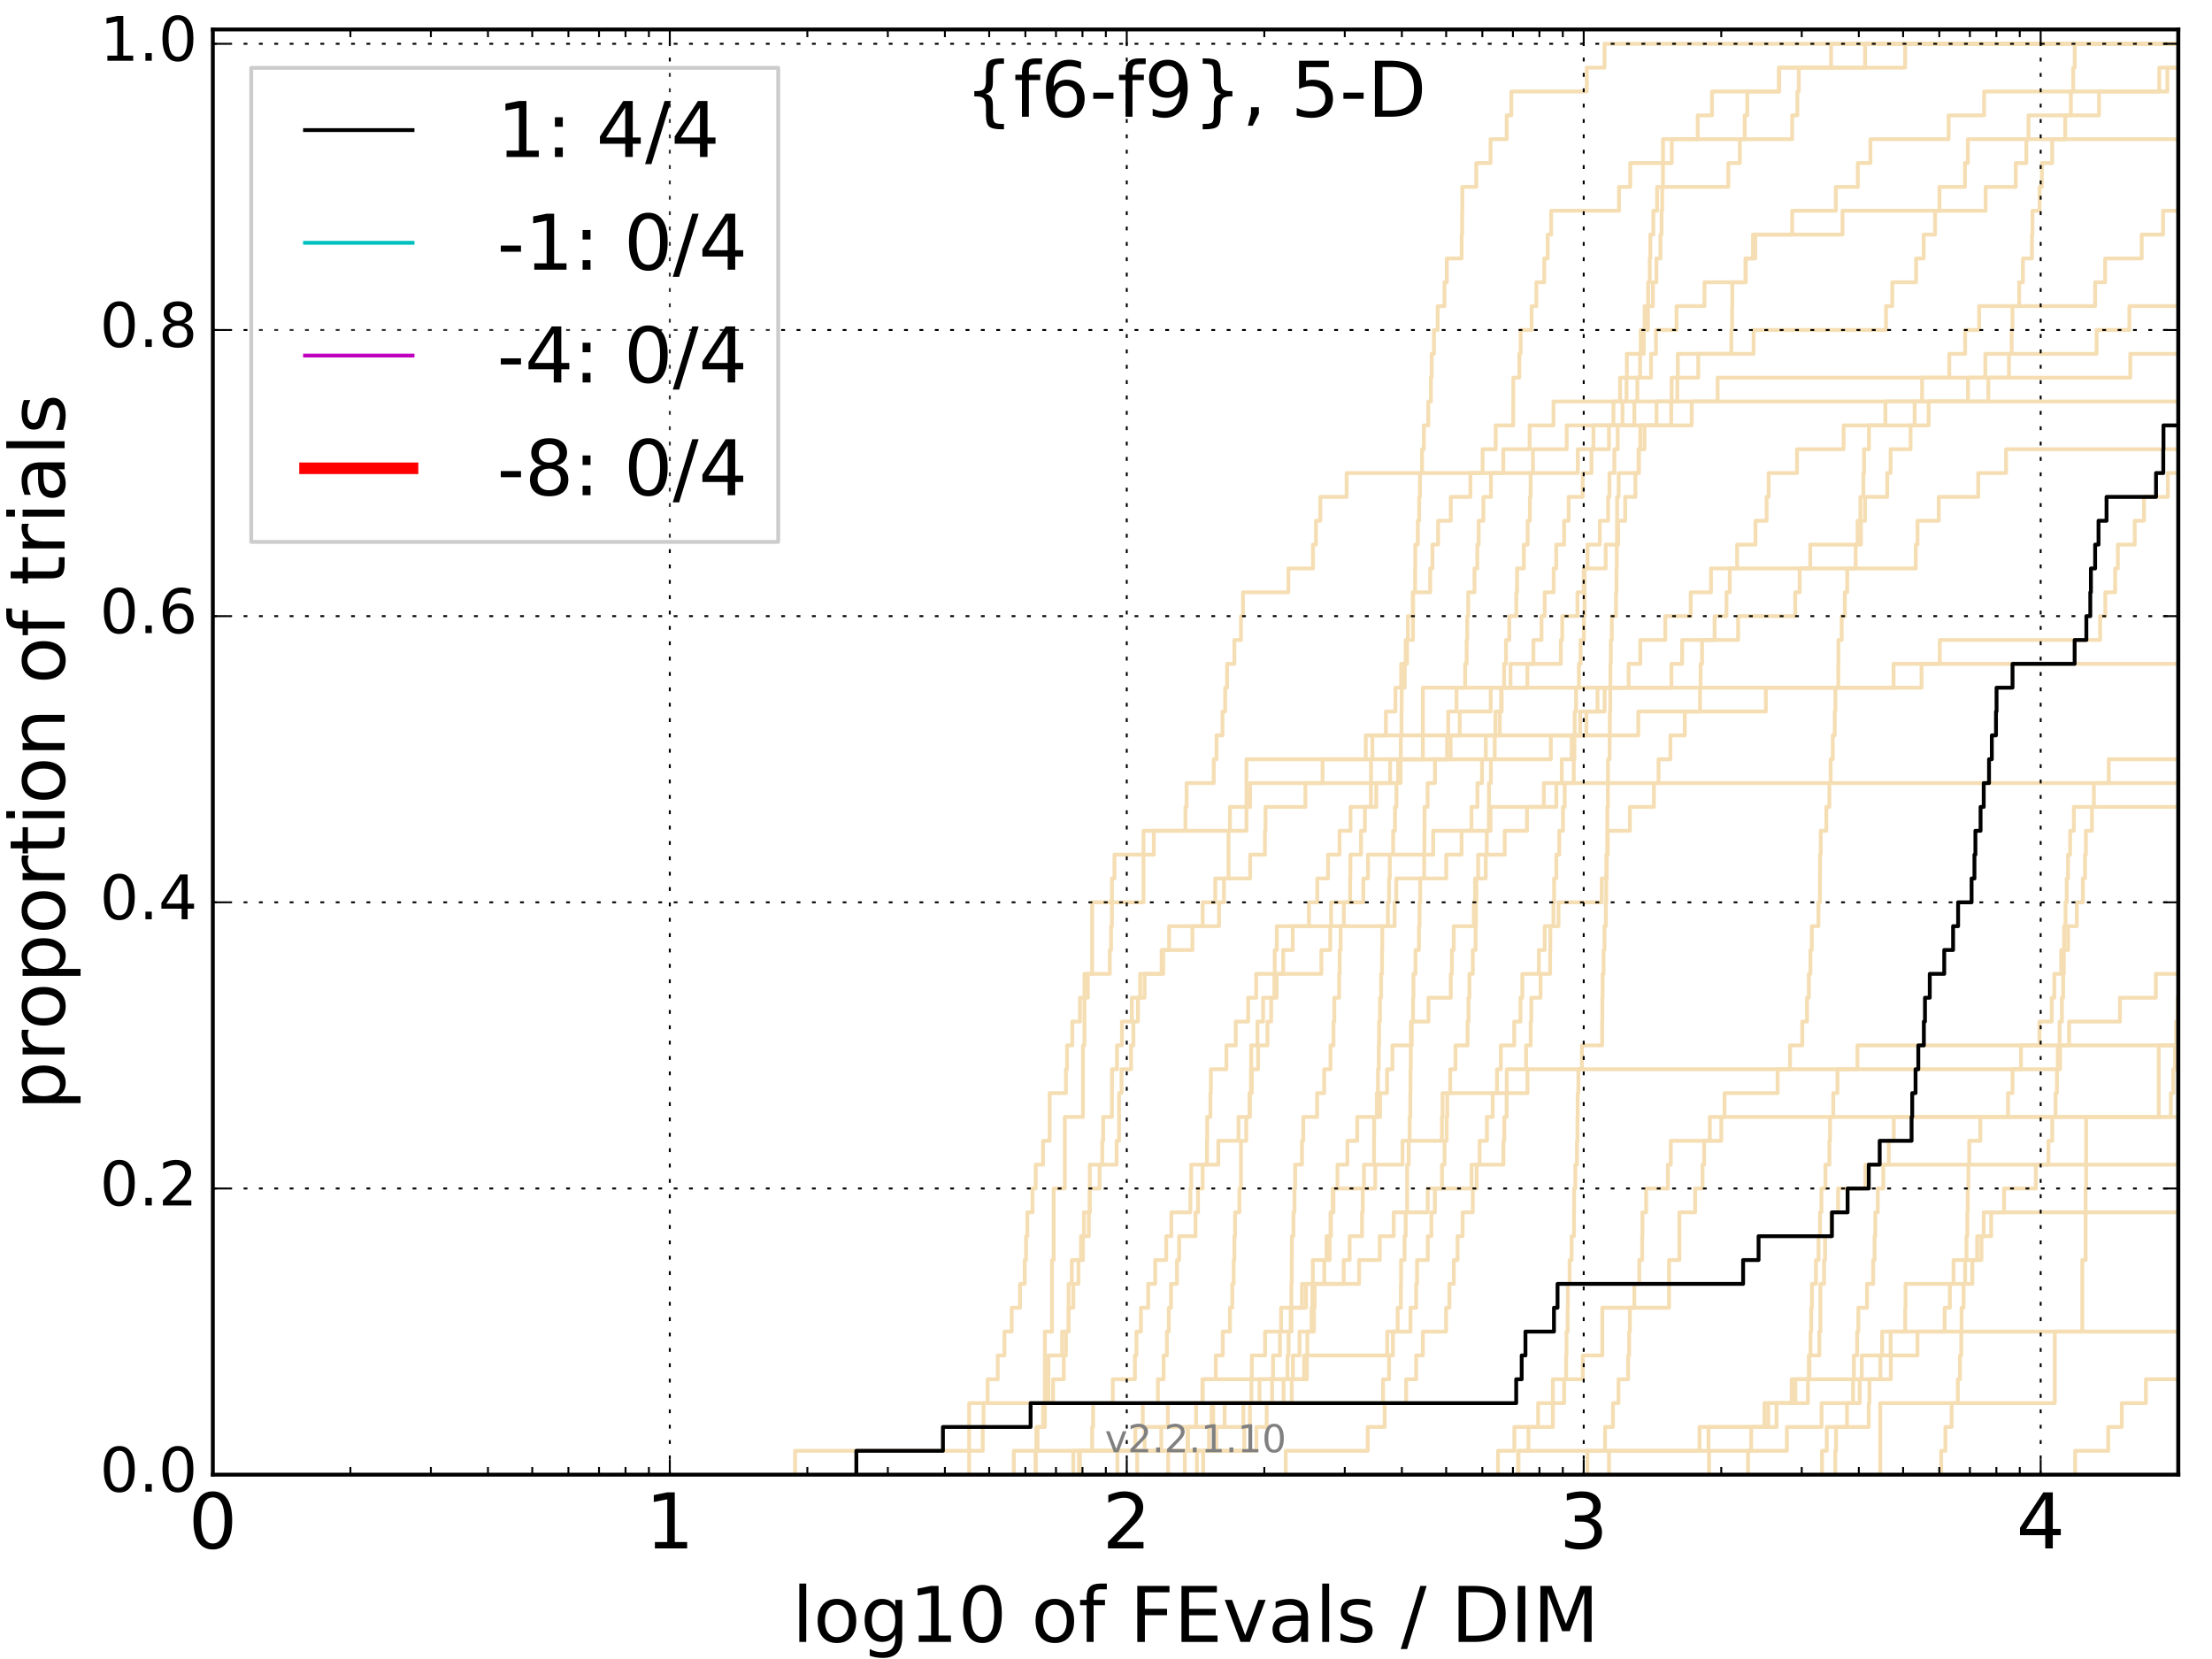 <?xml version="1.0" encoding="utf-8" standalone="no"?>
<!DOCTYPE svg PUBLIC "-//W3C//DTD SVG 1.1//EN"
  "http://www.w3.org/Graphics/SVG/1.1/DTD/svg11.dtd">
<!-- Created with matplotlib (http://matplotlib.org/) -->
<svg height="432pt" version="1.1" viewBox="0 0 576 432" width="576pt" xmlns="http://www.w3.org/2000/svg" xmlns:xlink="http://www.w3.org/1999/xlink">
 <defs>
  <style type="text/css">
*{stroke-linecap:butt;stroke-linejoin:round;stroke-miterlimit:100000;}
  </style>
 </defs>
 <g id="figure_1">
  <g id="patch_1">
   <path d="M 0 432 
L 576 432 
L 576 0 
L 0 0 
z
" style="fill:#ffffff;"/>
  </g>
  <g id="axes_1">
   <g id="patch_2">
    <path d="M 55.425 384 
L 567.24 384 
L 567.24 7.678 
L 55.425 7.678 
z
" style="fill:#ffffff;"/>
   </g>
   <g id="line2d_1">
    <path clip-path="url(#p2e54ef0916)" d="M 308.529 384 
L 308.529 377.79 
L 309.371 377.79 
L 309.371 371.58 
L 311.453 371.58 
L 311.453 365.37 
L 313.103 365.37 
L 313.103 359.16 
L 316.583 359.16 
L 316.583 352.95 
L 318.399 352.95 
L 318.399 346.74 
L 320.276 346.74 
L 320.276 340.53 
L 320.887 340.53 
L 320.887 334.321 
L 321.25 334.321 
L 321.25 328.111 
L 321.43 328.111 
L 321.43 321.901 
L 321.61 321.901 
L 321.61 315.691 
L 322.736 315.691 
L 322.736 309.481 
L 323.144 309.481 
L 323.144 303.271 
L 323.144 303.271 
L 323.144 297.061 
L 324.521 297.061 
L 324.521 290.851 
L 325.474 290.851 
L 325.474 284.641 
L 325.751 284.641 
L 325.751 278.431 
L 325.807 278.431 
L 325.807 272.221 
L 327.437 272.221 
L 327.437 266.011 
L 328.913 266.011 
L 328.913 259.801 
L 331.844 259.801 
L 331.844 253.591 
L 344.078 253.591 
L 344.078 247.382 
L 346.39 247.382 
L 346.39 241.172 
L 346.612 241.172 
L 346.612 234.962 
L 355.009 234.962 
L 355.009 228.752 
L 356.218 228.752 
L 356.218 222.542 
L 373.202 222.542 
L 373.202 216.332 
L 388.14 216.332 
L 388.14 210.122 
L 405.258 210.122 
L 405.258 203.912 
L 405.258 203.912 
L 405.258 203.912 
L 567.24 203.912 
" style="fill:none;stroke:#f5deb3;stroke-linecap:square;"/>
   </g>
   <g id="line2d_2">
    <path clip-path="url(#p2e54ef0916)" d="M 489.61 384 
L 489.61 365.37 
L 535.06 365.37 
L 535.06 346.74 
L 542.228 346.74 
L 542.228 328.111 
L 543.094 328.111 
L 543.094 309.481 
L 543.224 309.481 
L 543.224 290.851 
L 562.129 290.851 
L 562.129 272.221 
L 562.129 272.221 
L 562.129 272.221 
L 567.24 272.221 
" style="fill:none;stroke:#f5deb3;stroke-linecap:square;"/>
   </g>
   <g id="line2d_3">
    <path clip-path="url(#p2e54ef0916)" d="M 207.037 384 
L 207.037 377.79 
L 255.905 377.79 
L 255.905 371.58 
L 256.118 371.58 
L 256.118 365.37 
L 257.17 365.37 
L 257.17 359.16 
L 259.811 359.16 
L 259.811 352.95 
L 261.562 352.95 
L 261.562 346.74 
L 263.442 346.74 
L 263.442 340.53 
L 265.61 340.53 
L 265.61 334.321 
L 266.835 334.321 
L 266.835 328.111 
L 267.179 328.111 
L 267.179 321.901 
L 267.521 321.901 
L 267.521 315.691 
L 268.868 315.691 
L 268.868 309.481 
L 269.692 309.481 
L 269.692 303.271 
L 271.618 303.271 
L 271.618 297.061 
L 273.323 297.061 
L 273.323 290.851 
L 273.323 290.851 
L 273.323 284.641 
L 277.565 284.641 
L 277.565 278.431 
L 277.845 278.431 
L 277.845 272.221 
L 279.223 272.221 
L 279.223 266.011 
L 281.224 266.011 
L 281.224 259.801 
L 283.276 259.801 
L 283.276 253.591 
L 288.984 253.591 
L 288.984 247.382 
L 289.32 247.382 
L 289.32 241.172 
L 289.543 241.172 
L 289.543 234.962 
L 289.543 234.962 
L 289.543 228.752 
L 290.207 228.752 
L 290.207 222.542 
L 300.447 222.542 
L 300.447 216.332 
L 308.683 216.332 
L 308.683 210.122 
L 308.99 210.122 
L 308.99 203.912 
L 316.052 203.912 
L 316.052 197.702 
L 316.781 197.702 
L 316.781 191.492 
L 318.335 191.492 
L 318.335 185.282 
L 319.032 185.282 
L 319.032 179.072 
L 319.533 179.072 
L 319.533 172.862 
L 321.43 172.862 
L 321.43 166.652 
L 323.144 166.652 
L 323.144 160.443 
L 323.665 160.443 
L 323.665 154.233 
L 335.495 154.233 
L 335.495 148.023 
L 341.901 148.023 
L 341.901 141.813 
L 342.663 141.813 
L 342.663 135.603 
L 343.806 135.603 
L 343.806 129.393 
L 350.658 129.393 
L 350.658 123.183 
L 391.452 123.183 
L 391.452 116.973 
L 398.308 116.973 
L 398.308 110.763 
L 404.529 110.763 
L 404.529 104.553 
L 436.773 104.553 
L 436.773 98.343 
L 436.902 98.343 
L 436.902 92.133 
L 456.632 92.133 
L 456.632 85.923 
L 491.11 85.923 
L 491.11 79.713 
L 492.747 79.713 
L 492.747 73.503 
L 498.948 73.503 
L 498.948 67.294 
L 500.93 67.294 
L 500.93 61.084 
L 503.883 61.084 
L 503.883 54.874 
L 505.025 54.874 
L 505.025 48.664 
L 511.666 48.664 
L 511.666 42.454 
L 512.42 42.454 
L 512.42 36.244 
L 512.42 36.244 
L 512.42 36.244 
L 567.24 36.244 
" style="fill:none;stroke:#f5deb3;stroke-linecap:square;"/>
   </g>
   <g id="line2d_4">
    <path clip-path="url(#p2e54ef0916)" d="M 269.692 384 
L 269.692 377.79 
L 324.009 377.79 
L 324.009 371.58 
L 325.474 371.58 
L 325.474 365.37 
L 334.244 365.37 
L 334.244 359.16 
L 335.265 359.16 
L 335.265 352.95 
L 335.54 352.95 
L 335.54 346.74 
L 336.086 346.74 
L 336.086 340.53 
L 336.267 340.53 
L 336.267 334.321 
L 336.357 334.321 
L 336.357 328.111 
L 336.402 328.111 
L 336.402 321.901 
L 336.805 321.901 
L 336.805 315.691 
L 337.072 315.691 
L 337.072 309.481 
L 337.249 309.481 
L 337.249 303.271 
L 339.032 303.271 
L 339.032 297.061 
L 339.373 297.061 
L 339.373 290.851 
L 342.981 290.851 
L 342.981 284.641 
L 344.809 284.641 
L 344.809 278.431 
L 346.464 278.431 
L 346.464 272.221 
L 347.236 272.221 
L 347.236 266.011 
L 347.454 266.011 
L 347.454 259.801 
L 348.71 259.801 
L 348.71 253.591 
L 348.852 253.591 
L 348.852 247.382 
L 349.098 247.382 
L 349.098 241.172 
L 349.936 241.172 
L 349.936 234.962 
L 351.571 234.962 
L 351.571 228.752 
L 351.638 228.752 
L 351.638 222.542 
L 354.409 222.542 
L 354.409 216.332 
L 355.415 216.332 
L 355.415 210.122 
L 356.979 210.122 
L 356.979 203.912 
L 357.009 203.912 
L 357.009 197.702 
L 357.37 197.702 
L 357.37 191.492 
L 360.875 191.492 
L 360.875 185.282 
L 363.363 185.282 
L 363.363 179.072 
L 364.863 179.072 
L 364.863 172.862 
L 366.396 172.862 
L 366.396 166.652 
L 367.933 166.652 
L 367.933 160.443 
L 367.982 160.443 
L 367.982 154.233 
L 372.423 154.233 
L 372.423 148.023 
L 373.003 148.023 
L 373.003 141.813 
L 374.487 141.813 
L 374.487 135.603 
L 377.781 135.603 
L 377.781 129.393 
L 382.891 129.393 
L 382.891 123.183 
L 386.066 123.183 
L 386.066 116.973 
L 389.477 116.973 
L 389.477 110.763 
L 394.037 110.763 
L 394.037 104.553 
L 394.066 104.553 
L 394.066 98.343 
L 395.634 98.343 
L 395.634 92.133 
L 395.976 92.133 
L 395.976 85.923 
L 398.821 85.923 
L 398.821 79.713 
L 400.069 79.713 
L 400.069 73.503 
L 402.127 73.503 
L 402.127 67.294 
L 403.014 67.294 
L 403.014 61.084 
L 403.923 61.084 
L 403.923 54.874 
L 421.592 54.874 
L 421.592 48.664 
L 424.51 48.664 
L 424.51 42.454 
L 435.328 42.454 
L 435.328 36.244 
L 442.076 36.244 
L 442.076 30.034 
L 445.803 30.034 
L 445.803 23.824 
L 463.308 23.824 
L 463.308 17.614 
L 476.796 17.614 
L 476.796 11.404 
L 476.796 11.404 
L 476.796 11.404 
L 567.24 11.404 
" style="fill:none;stroke:#f5deb3;stroke-linecap:square;"/>
   </g>
   <g id="line2d_5">
    <path clip-path="url(#p2e54ef0916)" d="M 334.803 384 
L 334.803 377.79 
L 356.157 377.79 
L 356.157 371.58 
L 360.566 371.58 
L 360.566 365.37 
L 366.169 365.37 
L 366.169 359.16 
L 368.757 359.16 
L 368.757 352.95 
L 370.507 352.95 
L 370.507 346.74 
L 376.555 346.74 
L 376.555 340.53 
L 377.416 340.53 
L 377.416 334.321 
L 378.582 334.321 
L 378.582 328.111 
L 379.547 328.111 
L 379.547 321.901 
L 380.858 321.901 
L 380.858 315.691 
L 383.509 315.691 
L 383.509 309.481 
L 384.512 309.481 
L 384.512 303.271 
L 385.286 303.271 
L 385.286 297.061 
L 387.189 297.061 
L 387.189 290.851 
L 388.699 290.851 
L 388.699 284.641 
L 389.814 284.641 
L 389.814 278.431 
L 390.813 278.431 
L 390.813 272.221 
L 394.302 272.221 
L 394.302 266.011 
L 395.919 266.011 
L 395.919 259.801 
L 396.414 259.801 
L 396.414 253.591 
L 400.708 253.591 
L 400.708 247.382 
L 402.24 247.382 
L 402.24 241.172 
L 405.836 241.172 
L 405.836 234.962 
L 417.075 234.962 
L 417.075 228.752 
L 418.307 228.752 
L 418.307 222.542 
L 418.656 222.542 
L 418.656 216.332 
L 424.428 216.332 
L 424.428 210.122 
L 430.676 210.122 
L 430.676 203.912 
L 431.887 203.912 
L 431.887 197.702 
L 434.969 197.702 
L 434.969 191.492 
L 438.71 191.492 
L 438.71 185.282 
L 442.678 185.282 
L 442.678 179.072 
L 442.827 179.072 
L 442.827 172.862 
L 443.216 172.862 
L 443.216 166.652 
L 446.48 166.652 
L 446.48 160.443 
L 449.571 160.443 
L 449.571 154.233 
L 450.43 154.233 
L 450.43 148.023 
L 452.344 148.023 
L 452.344 141.813 
L 457.126 141.813 
L 457.126 135.603 
L 460.022 135.603 
L 460.022 129.393 
L 460.546 129.393 
L 460.546 123.183 
L 467.933 123.183 
L 467.933 116.973 
L 480.069 116.973 
L 480.069 110.763 
L 502.209 110.763 
L 502.209 104.553 
L 512.461 104.553 
L 512.461 98.343 
L 554.725 98.343 
L 554.725 92.133 
L 554.725 92.133 
L 554.725 92.133 
L 567.24 92.133 
" style="fill:none;stroke:#f5deb3;stroke-linecap:square;"/>
   </g>
   <g id="line2d_6"/>
   <g id="line2d_7">
    <path clip-path="url(#p2e54ef0916)" d="M 313.314 384 
L 313.314 377.79 
L 316.715 377.79 
L 316.715 371.58 
L 318.906 371.58 
L 318.906 365.37 
L 360.142 365.37 
L 360.142 359.16 
L 361.709 359.16 
L 361.709 352.95 
L 362.719 352.95 
L 362.719 346.74 
L 363.947 346.74 
L 363.947 340.53 
L 364.785 340.53 
L 364.785 334.321 
L 364.837 334.321 
L 364.837 328.111 
L 365.737 328.111 
L 365.737 321.901 
L 366.042 321.901 
L 366.042 315.691 
L 366.421 315.691 
L 366.421 309.481 
L 366.421 309.481 
L 366.421 303.271 
L 366.822 303.271 
L 366.822 297.061 
L 367.071 297.061 
L 367.071 290.851 
L 367.244 290.851 
L 367.244 284.641 
L 367.294 284.641 
L 367.294 278.431 
L 367.368 278.431 
L 367.368 272.221 
L 367.615 272.221 
L 367.615 266.011 
L 367.958 266.011 
L 367.958 259.801 
L 368.055 259.801 
L 368.055 253.591 
L 368.589 253.591 
L 368.589 247.382 
L 369.497 247.382 
L 369.497 241.172 
L 369.639 241.172 
L 369.639 234.962 
L 369.828 234.962 
L 369.828 228.752 
L 370.854 228.752 
L 370.854 222.542 
L 370.9 222.542 
L 370.9 216.332 
L 370.947 216.332 
L 370.947 210.122 
L 371.747 210.122 
L 371.747 203.912 
L 373.663 203.912 
L 373.663 197.702 
L 376.823 197.702 
L 376.823 191.492 
L 377.11 191.492 
L 377.11 185.282 
L 379.274 185.282 
L 379.274 179.072 
L 381.519 179.072 
L 381.519 172.862 
L 381.912 172.862 
L 381.912 166.652 
L 382.061 166.652 
L 382.061 160.443 
L 382.321 160.443 
L 382.321 154.233 
L 383.959 154.233 
L 383.959 148.023 
L 384.689 148.023 
L 384.689 141.813 
L 385.041 141.813 
L 385.041 135.603 
L 386.272 135.603 
L 386.272 129.393 
L 388.239 129.393 
L 388.239 123.183 
L 410.863 123.183 
L 410.863 116.973 
L 414.926 116.973 
L 414.926 110.763 
L 420.136 110.763 
L 420.136 104.553 
L 421.86 104.553 
L 421.86 98.343 
L 429.93 98.343 
L 429.93 92.133 
L 431.203 92.133 
L 431.203 85.923 
L 436.567 85.923 
L 436.567 79.713 
L 443.838 79.713 
L 443.838 73.503 
L 454.608 73.503 
L 454.608 67.294 
L 456.473 67.294 
L 456.473 61.084 
L 466.687 61.084 
L 466.687 54.874 
L 478.038 54.874 
L 478.038 48.664 
L 483.772 48.664 
L 483.772 42.454 
L 487.052 42.454 
L 487.052 36.244 
L 507.413 36.244 
L 507.413 30.034 
L 516.652 30.034 
L 516.652 23.824 
L 564.377 23.824 
L 564.377 17.614 
L 577 17.614 
" style="fill:none;stroke:#f5deb3;stroke-linecap:square;"/>
   </g>
   <g id="line2d_8">
    <path clip-path="url(#p2e54ef0916)" d="M 477.893 384 
L 477.893 377.79 
L 478.113 377.79 
L 478.113 371.58 
L 480.954 371.58 
L 480.954 365.37 
L 482.537 365.37 
L 482.537 359.16 
L 482.749 359.16 
L 482.749 352.95 
L 483.606 352.95 
L 483.606 346.74 
L 483.912 346.74 
L 483.912 340.53 
L 486.167 340.53 
L 486.167 334.321 
L 487.769 334.321 
L 487.769 328.111 
L 488.135 328.111 
L 488.135 321.901 
L 488.328 321.901 
L 488.328 315.691 
L 488.971 315.691 
L 488.971 309.481 
L 490.416 309.481 
L 490.416 303.271 
L 533.414 303.271 
L 533.414 297.061 
L 534.395 297.061 
L 534.395 290.851 
L 535.254 290.851 
L 535.254 284.641 
L 535.62 284.641 
L 535.62 278.431 
L 535.83 278.431 
L 535.83 272.221 
L 536.309 272.221 
L 536.309 266.011 
L 536.908 266.011 
L 536.908 259.801 
L 537.249 259.801 
L 537.249 253.591 
L 537.418 253.591 
L 537.418 247.382 
L 537.482 247.382 
L 537.482 241.172 
L 537.863 241.172 
L 537.863 234.962 
L 538.166 234.962 
L 538.166 228.752 
L 538.507 228.752 
L 538.507 222.542 
L 539.064 222.542 
L 539.064 216.332 
L 540.019 216.332 
L 540.019 210.122 
L 577 210.122 
" style="fill:none;stroke:#f5deb3;stroke-linecap:square;"/>
   </g>
   <g id="line2d_9">
    <path clip-path="url(#p2e54ef0916)" d="M 279.494 384 
L 279.494 377.79 
L 302.394 377.79 
L 302.394 371.58 
L 315.516 371.58 
L 315.516 365.37 
L 336.357 365.37 
L 336.357 359.16 
L 339.585 359.16 
L 339.585 352.95 
L 340.424 352.95 
L 340.424 346.74 
L 341.535 346.74 
L 341.535 340.53 
L 341.739 340.53 
L 341.739 334.321 
L 349.901 334.321 
L 349.901 328.111 
L 351.437 328.111 
L 351.437 321.901 
L 354.663 321.901 
L 354.663 315.691 
L 354.852 315.691 
L 354.852 309.481 
L 355.165 309.481 
L 355.165 303.271 
L 357.788 303.271 
L 357.788 297.061 
L 357.818 297.061 
L 357.818 290.851 
L 358.526 290.851 
L 358.526 284.641 
L 358.818 284.641 
L 358.818 278.431 
L 359.022 278.431 
L 359.022 272.221 
L 359.109 272.221 
L 359.109 266.011 
L 359.34 266.011 
L 359.34 259.801 
L 359.628 259.801 
L 359.628 253.591 
L 359.886 253.591 
L 359.886 247.382 
L 359.943 247.382 
L 359.943 241.172 
L 361.405 241.172 
L 361.405 234.962 
L 361.709 234.962 
L 361.709 228.752 
L 361.901 228.752 
L 361.901 222.542 
L 362.773 222.542 
L 362.773 216.332 
L 363.256 216.332 
L 363.256 210.122 
L 363.63 210.122 
L 363.63 203.912 
L 364.707 203.912 
L 364.707 197.702 
L 364.759 197.702 
L 364.759 191.492 
L 364.941 191.492 
L 364.941 185.282 
L 364.992 185.282 
L 364.992 179.072 
L 365.788 179.072 
L 365.788 172.862 
L 366.017 172.862 
L 366.017 166.652 
L 366.597 166.652 
L 366.597 160.443 
L 367.86 160.443 
L 367.86 154.233 
L 368.492 154.233 
L 368.492 148.023 
L 368.54 148.023 
L 368.54 141.813 
L 369.188 141.813 
L 369.188 135.603 
L 369.545 135.603 
L 369.545 129.393 
L 369.757 129.393 
L 369.757 123.183 
L 370.297 123.183 
L 370.297 116.973 
L 370.762 116.973 
L 370.762 110.763 
L 371.928 110.763 
L 371.928 104.553 
L 372.602 104.553 
L 372.602 98.343 
L 372.803 98.343 
L 372.803 92.133 
L 373.4 92.133 
L 373.4 85.923 
L 374.38 85.923 
L 374.38 79.713 
L 376.139 79.713 
L 376.139 73.503 
L 376.74 73.503 
L 376.74 67.294 
L 380.61 67.294 
L 380.61 61.084 
L 380.743 61.084 
L 380.743 54.874 
L 380.782 54.874 
L 380.782 48.664 
L 384.423 48.664 
L 384.423 42.454 
L 388.14 42.454 
L 388.14 36.244 
L 392.343 36.244 
L 392.343 30.034 
L 393.548 30.034 
L 393.548 23.824 
L 413.195 23.824 
L 413.195 17.614 
L 417.816 17.614 
L 417.816 11.404 
L 417.816 11.404 
L 417.816 11.404 
L 567.24 11.404 
" style="fill:none;stroke:#f5deb3;stroke-linecap:square;"/>
   </g>
   <g id="line2d_10">
    <path clip-path="url(#p2e54ef0916)" d="M 445.028 384 
L 445.028 377.79 
L 465.299 377.79 
L 465.299 371.58 
L 474.33 371.58 
L 474.33 365.37 
L 484.263 365.37 
L 484.263 359.16 
L 492.368 359.16 
L 492.368 352.95 
L 499.308 352.95 
L 499.308 346.74 
L 506.377 346.74 
L 506.377 340.53 
L 507.744 340.53 
L 507.744 334.321 
L 508.702 334.321 
L 508.702 328.111 
L 515.966 328.111 
L 515.966 321.901 
L 518.495 321.901 
L 518.495 315.691 
L 575.802 315.691 
L 575.802 309.481 
L 576.644 309.481 
L 576.644 303.271 
L 576.856 303.271 
L 576.856 297.061 
L 577 297.061 
" style="fill:none;stroke:#f5deb3;stroke-linecap:square;"/>
   </g>
   <g id="line2d_11">
    <path clip-path="url(#p2e54ef0916)" d="M 281.224 384 
L 281.224 377.79 
L 327.169 377.79 
L 327.169 371.58 
L 329.841 371.58 
L 329.841 365.37 
L 331.251 365.37 
L 331.251 359.16 
L 336.671 359.16 
L 336.671 352.95 
L 338.387 352.95 
L 338.387 346.74 
L 342.143 346.74 
L 342.143 340.53 
L 342.343 340.53 
L 342.343 334.321 
L 344.848 334.321 
L 344.848 328.111 
L 345.417 328.111 
L 345.417 321.901 
L 346.575 321.901 
L 346.575 315.691 
L 347.236 315.691 
L 347.236 309.481 
L 358.114 309.481 
L 358.114 303.271 
L 365.199 303.271 
L 365.199 297.061 
L 375.468 297.061 
L 375.468 290.851 
L 375.637 290.851 
L 375.637 284.641 
L 397.748 284.641 
L 397.748 278.431 
L 536.448 278.431 
L 536.448 272.221 
L 538.78 272.221 
L 538.78 266.011 
L 552.025 266.011 
L 552.025 259.801 
L 561.366 259.801 
L 561.366 253.591 
L 568.576 253.591 
L 568.576 247.382 
L 569.364 247.382 
L 569.364 241.172 
L 569.465 241.172 
L 569.465 234.962 
L 569.526 234.962 
L 569.526 228.752 
L 569.869 228.752 
L 569.869 222.542 
L 570.011 222.542 
L 570.011 216.332 
L 570.12 216.332 
L 570.12 210.122 
L 570.281 210.122 
L 570.281 203.912 
L 570.289 203.912 
L 570.289 197.702 
L 570.354 197.702 
L 570.354 191.492 
L 570.475 191.492 
L 570.475 185.282 
L 570.601 185.282 
L 570.601 179.072 
L 570.749 179.072 
L 570.749 172.862 
L 570.788 172.862 
L 570.788 166.652 
L 571.244 166.652 
L 571.244 160.443 
L 571.331 160.443 
L 571.331 154.233 
L 571.769 154.233 
L 571.769 148.023 
L 571.804 148.023 
L 571.804 141.813 
L 572.117 141.813 
L 572.117 135.603 
L 572.189 135.603 
L 572.189 129.393 
L 574.941 129.393 
L 574.941 123.183 
L 577 123.183 
" style="fill:none;stroke:#f5deb3;stroke-linecap:square;"/>
   </g>
   <g id="line2d_12">
    <path clip-path="url(#p2e54ef0916)" d="M 263.993 384 
L 263.993 377.79 
L 270.181 377.79 
L 270.181 371.58 
L 272.089 371.58 
L 272.089 365.37 
L 273.017 365.37 
L 273.017 359.16 
L 273.017 359.16 
L 273.017 352.95 
L 276.572 352.95 
L 276.572 346.74 
L 278.262 346.74 
L 278.262 340.53 
L 278.262 340.53 
L 278.262 334.321 
L 279.087 334.321 
L 279.087 328.111 
L 281.485 328.111 
L 281.485 321.901 
L 282.26 321.901 
L 282.26 315.691 
L 283.776 315.691 
L 283.776 309.481 
L 283.776 309.481 
L 283.776 303.271 
L 290.754 303.271 
L 290.754 297.061 
L 291.403 297.061 
L 291.403 290.851 
L 291.403 290.851 
L 291.403 284.641 
L 292.044 284.641 
L 292.044 278.431 
L 294.529 278.431 
L 294.529 272.221 
L 295.133 272.221 
L 295.133 266.011 
L 296.318 266.011 
L 296.318 259.801 
L 298.048 259.801 
L 298.048 253.591 
L 302.913 253.591 
L 302.913 247.382 
L 304.438 247.382 
L 304.438 241.172 
L 313.173 241.172 
L 313.173 234.962 
L 316.451 234.962 
L 316.451 228.752 
L 319.906 228.752 
L 319.906 222.542 
L 319.906 222.542 
L 319.906 216.332 
L 320.276 216.332 
L 320.276 210.122 
L 325.53 210.122 
L 325.53 203.912 
L 364.079 203.912 
L 364.079 197.702 
L 377.74 197.702 
L 377.74 191.492 
L 426.609 191.492 
L 426.609 185.282 
L 459.816 185.282 
L 459.816 179.072 
L 500.365 179.072 
L 500.365 172.862 
L 505.113 172.862 
L 505.113 166.652 
L 546.862 166.652 
L 546.862 160.443 
L 548.223 160.443 
L 548.223 154.233 
L 550.782 154.233 
L 550.782 148.023 
L 551.476 148.023 
L 551.476 141.813 
L 555.881 141.813 
L 555.881 135.603 
L 558.291 135.603 
L 558.291 129.393 
L 564.504 129.393 
L 564.504 123.183 
L 577 123.183 
" style="fill:none;stroke:#f5deb3;stroke-linecap:square;"/>
   </g>
   <g id="line2d_13">
    <path clip-path="url(#p2e54ef0916)" d="M 390.086 384 
L 390.086 377.79 
L 394.346 377.79 
L 394.346 371.58 
L 404.372 371.58 
L 404.372 365.37 
L 404.372 365.37 
L 404.372 359.16 
L 412.146 359.16 
L 412.146 352.95 
L 417.236 352.95 
L 417.236 346.74 
L 417.236 346.74 
L 417.236 340.53 
L 434.607 340.53 
L 434.607 334.321 
L 434.607 334.321 
L 434.607 328.111 
L 437.306 328.111 
L 437.306 321.901 
L 437.306 321.901 
L 437.306 315.691 
L 441.414 315.691 
L 441.414 309.481 
L 443.335 309.481 
L 443.335 303.271 
L 443.754 303.271 
L 443.754 297.061 
L 448.22 297.061 
L 448.22 290.851 
L 448.22 290.851 
L 448.22 290.851 
L 567.24 290.851 
" style="fill:none;stroke:#f5deb3;stroke-linecap:square;"/>
   </g>
   <g id="line2d_14">
    <path clip-path="url(#p2e54ef0916)" d="M 304.187 384 
L 304.187 377.79 
L 309.219 377.79 
L 309.219 371.58 
L 323.78 371.58 
L 323.78 365.37 
L 327.969 365.37 
L 327.969 359.16 
L 331.499 359.16 
L 331.499 352.95 
L 333.297 352.95 
L 333.297 346.74 
L 336.312 346.74 
L 336.312 340.53 
L 340.09 340.53 
L 340.09 334.321 
L 341.86 334.321 
L 341.86 328.111 
L 346.242 328.111 
L 346.242 321.901 
L 346.464 321.901 
L 346.464 315.691 
L 347.053 315.691 
L 347.053 309.481 
L 348.283 309.481 
L 348.283 303.271 
L 350.862 303.271 
L 350.862 297.061 
L 353.416 297.061 
L 353.416 290.851 
L 359.369 290.851 
L 359.369 284.641 
L 361.183 284.641 
L 361.183 278.431 
L 362.583 278.431 
L 362.583 272.221 
L 367.417 272.221 
L 367.417 266.011 
L 371.974 266.011 
L 371.974 259.801 
L 377.781 259.801 
L 377.781 253.591 
L 378.063 253.591 
L 378.063 247.382 
L 378.542 247.382 
L 378.542 241.172 
L 383.78 241.172 
L 383.78 234.962 
L 384.102 234.962 
L 384.102 228.752 
L 384.9 228.752 
L 384.9 222.542 
L 391.823 222.542 
L 391.823 216.332 
L 397.625 216.332 
L 397.625 210.122 
L 402.013 210.122 
L 402.013 203.912 
L 406.685 203.912 
L 406.685 197.702 
L 409.252 197.702 
L 409.252 191.492 
L 413.093 191.492 
L 413.093 185.282 
L 415.988 185.282 
L 415.988 179.072 
L 424.091 179.072 
L 424.091 172.862 
L 427.132 172.862 
L 427.132 166.652 
L 433.63 166.652 
L 433.63 160.443 
L 440.258 160.443 
L 440.258 154.233 
L 445.531 154.233 
L 445.531 148.023 
L 498.855 148.023 
L 498.855 141.813 
L 499.316 141.813 
L 499.316 135.603 
L 504.846 135.603 
L 504.846 129.393 
L 515.123 129.393 
L 515.123 123.183 
L 522.378 123.183 
L 522.378 116.973 
L 522.378 116.973 
L 522.378 116.973 
L 567.24 116.973 
" style="fill:none;stroke:#f5deb3;stroke-linecap:square;"/>
   </g>
   <g id="line2d_15">
    <path clip-path="url(#p2e54ef0916)" d="M 540.362 384 
L 540.362 377.79 
L 548.977 377.79 
L 548.977 371.58 
L 552.508 371.58 
L 552.508 365.37 
L 558.786 365.37 
L 558.786 359.16 
L 577 359.16 
" style="fill:none;stroke:#f5deb3;stroke-linecap:square;"/>
   </g>
   <g id="line2d_16">
    <path clip-path="url(#p2e54ef0916)" d="M 474.446 384 
L 474.446 377.79 
L 475.684 377.79 
L 475.684 371.58 
L 486.609 371.58 
L 486.609 365.37 
L 486.798 365.37 
L 486.798 359.16 
L 489.648 359.16 
L 489.648 352.95 
L 490.095 352.95 
L 490.095 346.74 
L 496.11 346.74 
L 496.11 340.53 
L 496.202 340.53 
L 496.202 334.321 
L 513.593 334.321 
L 513.593 328.111 
L 514.848 328.111 
L 514.848 321.901 
L 516.561 321.901 
L 516.561 315.691 
L 521.855 315.691 
L 521.855 309.481 
L 530.128 309.481 
L 530.128 303.271 
L 577 303.271 
" style="fill:none;stroke:#f5deb3;stroke-linecap:square;"/>
   </g>
   <g id="line2d_17">
    <path clip-path="url(#p2e54ef0916)" d="M 395.304 384 
L 395.304 377.79 
L 417.955 377.79 
L 417.955 371.58 
L 420.02 371.58 
L 420.02 365.37 
L 421.454 365.37 
L 421.454 359.16 
L 423.968 359.16 
L 423.968 352.95 
L 424.223 352.95 
L 424.223 346.74 
L 424.428 346.74 
L 424.428 340.53 
L 425.57 340.53 
L 425.57 334.321 
L 426.867 334.321 
L 426.867 328.111 
L 427.612 328.111 
L 427.612 321.901 
L 427.688 321.901 
L 427.688 315.691 
L 428.656 315.691 
L 428.656 309.481 
L 434.331 309.481 
L 434.331 303.271 
L 435.069 303.271 
L 435.069 297.061 
L 445.231 297.061 
L 445.231 290.851 
L 449.065 290.851 
L 449.065 284.641 
L 462.893 284.641 
L 462.893 278.431 
L 466.12 278.431 
L 466.12 272.221 
L 469.305 272.221 
L 469.305 266.011 
L 470.534 266.011 
L 470.534 259.801 
L 471.025 259.801 
L 471.025 253.591 
L 471.429 253.591 
L 471.429 247.382 
L 471.787 247.382 
L 471.787 241.172 
L 473.516 241.172 
L 473.516 234.962 
L 473.905 234.962 
L 473.905 228.752 
L 473.942 228.752 
L 473.942 222.542 
L 474.115 222.542 
L 474.115 216.332 
L 475.566 216.332 
L 475.566 210.122 
L 476.366 210.122 
L 476.366 203.912 
L 476.689 203.912 
L 476.689 197.702 
L 477.249 197.702 
L 477.249 191.492 
L 477.762 191.492 
L 477.762 185.282 
L 477.933 185.282 
L 477.933 179.072 
L 478.687 179.072 
L 478.687 172.862 
L 478.724 172.862 
L 478.724 166.652 
L 479.565 166.652 
L 479.565 160.443 
L 480.384 160.443 
L 480.384 154.233 
L 481.012 154.233 
L 481.012 148.023 
L 483.208 148.023 
L 483.208 141.813 
L 483.715 141.813 
L 483.715 135.603 
L 484.451 135.603 
L 484.451 129.393 
L 485.219 129.393 
L 485.219 123.183 
L 485.396 123.183 
L 485.396 116.973 
L 486.668 116.973 
L 486.668 110.763 
L 490.95 110.763 
L 490.95 104.553 
L 517.761 104.553 
L 517.761 98.343 
L 523.126 98.343 
L 523.126 92.133 
L 523.826 92.133 
L 523.826 85.923 
L 524.037 85.923 
L 524.037 79.713 
L 525.783 79.713 
L 525.783 73.503 
L 526.763 73.503 
L 526.763 67.294 
L 529.116 67.294 
L 529.116 61.084 
L 529.254 61.084 
L 529.254 54.874 
L 531.105 54.874 
L 531.105 48.664 
L 531.697 48.664 
L 531.697 42.454 
L 534.388 42.454 
L 534.388 36.244 
L 537.784 36.244 
L 537.784 30.034 
L 539.242 30.034 
L 539.242 23.824 
L 539.857 23.824 
L 539.857 17.614 
L 540.258 17.614 
L 540.258 11.404 
L 540.258 11.404 
L 540.258 11.404 
L 567.24 11.404 
" style="fill:none;stroke:#f5deb3;stroke-linecap:square;"/>
   </g>
   <g id="line2d_18">
    <path clip-path="url(#p2e54ef0916)" d="M 269.692 384 
L 269.692 377.79 
L 269.856 377.79 
L 269.856 371.58 
L 271.618 371.58 
L 271.618 365.37 
L 274.23 365.37 
L 274.23 359.16 
L 277 359.16 
L 277 352.95 
L 277.565 352.95 
L 277.565 346.74 
L 278.262 346.74 
L 278.262 340.53 
L 279.494 340.53 
L 279.494 334.321 
L 280.83 334.321 
L 280.83 328.111 
L 282.003 328.111 
L 282.003 321.901 
L 283.526 321.901 
L 283.526 315.691 
L 283.776 315.691 
L 283.776 309.481 
L 286.327 309.481 
L 286.327 303.271 
L 287.033 303.271 
L 287.033 297.061 
L 287.267 297.061 
L 287.267 290.851 
L 289.543 290.851 
L 289.543 284.641 
L 289.543 284.641 
L 289.543 278.431 
L 290.863 278.431 
L 290.863 272.221 
L 292.15 272.221 
L 292.15 266.011 
L 294.731 266.011 
L 294.731 259.801 
L 296.901 259.801 
L 296.901 253.591 
L 302.481 253.591 
L 302.481 247.382 
L 310.497 247.382 
L 310.497 241.172 
L 317.434 241.172 
L 317.434 234.962 
L 318.716 234.962 
L 318.716 228.752 
L 325.53 228.752 
L 325.53 222.542 
L 329.379 222.542 
L 329.379 216.332 
L 329.534 216.332 
L 329.534 210.122 
L 339.922 210.122 
L 339.922 203.912 
L 344.387 203.912 
L 344.387 197.702 
L 355.633 197.702 
L 355.633 191.492 
L 380.11 191.492 
L 380.11 185.282 
L 388.173 185.282 
L 388.173 179.072 
L 397.721 179.072 
L 397.721 172.862 
L 399.303 172.862 
L 399.303 166.652 
L 401.403 166.652 
L 401.403 160.443 
L 402.228 160.443 
L 402.228 154.233 
L 404.565 154.233 
L 404.565 148.023 
L 405.234 148.023 
L 405.234 141.813 
L 407.294 141.813 
L 407.294 135.603 
L 408.467 135.603 
L 408.467 129.393 
L 412.125 129.393 
L 412.125 123.183 
L 414.422 123.183 
L 414.422 116.973 
L 418.966 116.973 
L 418.966 110.763 
L 440.516 110.763 
L 440.516 104.553 
L 440.516 104.553 
L 440.516 104.553 
L 567.24 104.553 
" style="fill:none;stroke:#f5deb3;stroke-linecap:square;"/>
   </g>
   <g id="line2d_19">
    <path clip-path="url(#p2e54ef0916)" d="M 455.194 384 
L 455.194 381.93 
L 455.194 381.93 
L 455.194 381.93 
L 455.194 379.86 
L 455.194 379.86 
L 455.194 379.86 
L 455.194 377.79 
L 456.013 377.79 
L 456.013 371.58 
L 460.432 371.58 
L 460.432 365.37 
L 466.549 365.37 
L 466.549 359.16 
L 471.015 359.16 
L 471.015 352.95 
L 473.741 352.95 
L 473.741 346.74 
L 474.024 346.74 
L 474.027 334.321 
L 474.981 334.321 
L 474.981 328.111 
L 475.239 328.111 
L 475.239 321.901 
L 476.879 321.901 
L 476.879 315.691 
L 478.644 315.691 
L 478.644 309.481 
L 485.739 309.481 
L 485.739 303.271 
L 491.839 303.271 
L 491.839 297.061 
L 493.14 297.061 
L 493.14 290.851 
L 522.89 290.851 
L 522.89 284.641 
L 524.061 284.641 
L 524.061 278.431 
L 526.248 278.431 
L 526.248 272.221 
L 531.071 272.221 
L 531.071 266.011 
L 534.276 266.011 
L 534.276 259.801 
L 534.943 259.801 
L 534.943 253.591 
L 536.732 253.591 
L 536.732 247.382 
L 538.524 247.382 
L 538.524 241.172 
L 540.797 241.172 
L 540.797 234.962 
L 542.383 234.962 
L 542.383 228.752 
L 542.932 228.752 
L 542.932 222.542 
L 543.15 222.542 
L 543.15 216.332 
L 544.738 216.332 
L 544.738 210.122 
L 545.24 210.122 
L 545.24 203.912 
L 549.121 203.912 
L 549.121 197.702 
L 571.858 197.702 
L 571.858 191.492 
L 572.615 191.492 
L 572.615 185.282 
L 574.525 185.282 
L 574.525 179.072 
L 577 179.072 
L 577 179.072 
" style="fill:none;stroke:#f5deb3;stroke-linecap:square;"/>
   </g>
   <g id="line2d_20">
    <path clip-path="url(#p2e54ef0916)" d="M 290.971 384 
L 290.971 377.79 
L 295.63 377.79 
L 295.63 371.58 
L 297.573 371.58 
L 297.573 365.37 
L 301.518 365.37 
L 301.518 359.16 
L 302.999 359.16 
L 302.999 352.95 
L 303.85 352.95 
L 303.85 346.74 
L 304.354 346.74 
L 304.354 340.53 
L 304.936 340.53 
L 304.936 334.321 
L 306.484 334.321 
L 306.484 328.111 
L 307.042 328.111 
L 307.042 321.901 
L 311.307 321.901 
L 311.307 315.691 
L 311.961 315.691 
L 311.961 309.481 
L 313.173 309.481 
L 313.173 303.271 
L 314.289 303.271 
L 314.289 297.061 
L 314.358 297.061 
L 314.358 290.851 
L 315.178 290.851 
L 315.178 284.641 
L 315.314 284.641 
L 315.314 278.431 
L 319.346 278.431 
L 319.346 272.221 
L 321.79 272.221 
L 321.79 266.011 
L 325.028 266.011 
L 325.028 259.801 
L 327.115 259.801 
L 327.115 253.591 
L 331.942 253.591 
L 331.942 247.382 
L 332.479 247.382 
L 332.479 241.172 
L 340.838 241.172 
L 340.838 234.962 
L 343.021 234.962 
L 343.021 228.752 
L 345.831 228.752 
L 345.831 222.542 
L 348.816 222.542 
L 348.816 216.332 
L 351.672 216.332 
L 351.672 210.122 
L 358.379 210.122 
L 358.379 203.912 
L 361.984 203.912 
L 361.984 197.702 
L 403.826 197.702 
L 403.826 191.492 
L 411.456 191.492 
L 411.456 185.282 
L 417.834 185.282 
L 417.834 179.072 
L 435.229 179.072 
L 435.229 172.862 
L 438.028 172.862 
L 438.028 166.652 
L 452.601 166.652 
L 452.601 160.443 
L 467.473 160.443 
L 467.473 154.233 
L 468.624 154.233 
L 468.624 148.023 
L 471.383 148.023 
L 471.383 141.813 
L 484.594 141.813 
L 484.594 135.603 
L 485.644 135.603 
L 485.644 129.393 
L 491.438 129.393 
L 491.438 123.183 
L 492.311 123.183 
L 492.311 116.973 
L 497.505 116.973 
L 497.505 110.763 
L 498.561 110.763 
L 498.561 104.553 
L 500.506 104.553 
L 500.506 98.343 
L 507.584 98.343 
L 507.584 92.133 
L 511.716 92.133 
L 511.716 85.923 
L 515.367 85.923 
L 515.367 79.713 
L 545.567 79.713 
L 545.567 73.503 
L 548.174 73.503 
L 548.174 67.294 
L 557.69 67.294 
L 557.69 61.084 
L 563.252 61.084 
L 563.252 54.874 
L 563.252 54.874 
L 563.252 54.874 
L 567.24 54.874 
" style="fill:none;stroke:#f5deb3;stroke-linecap:square;"/>
   </g>
   <g id="line2d_21"/>
   <g id="line2d_22">
    <path clip-path="url(#p2e54ef0916)" d="M 280.961 384 
L 280.961 377.79 
L 284.395 377.79 
L 284.395 371.58 
L 284.64 371.58 
L 284.64 365.37 
L 289.766 365.37 
L 289.766 359.16 
L 295.531 359.16 
L 295.531 352.95 
L 295.926 352.95 
L 295.926 346.74 
L 297.094 346.74 
L 297.094 340.53 
L 298.984 340.53 
L 298.984 334.321 
L 300.807 334.321 
L 300.807 328.111 
L 303.681 328.111 
L 303.681 321.901 
L 305.019 321.901 
L 305.019 315.691 
L 309.974 315.691 
L 309.974 309.481 
L 310.199 309.481 
L 310.199 303.271 
L 317.239 303.271 
L 317.239 297.061 
L 322.501 297.061 
L 322.501 290.851 
L 325.363 290.851 
L 325.363 284.641 
L 325.972 284.641 
L 325.972 278.431 
L 327.597 278.431 
L 327.597 272.221 
L 330.045 272.221 
L 330.045 266.011 
L 331.002 266.011 
L 331.002 259.801 
L 332.43 259.801 
L 332.43 253.591 
L 334.15 253.591 
L 334.15 247.382 
L 336.626 247.382 
L 336.626 241.172 
L 363.149 241.172 
L 363.149 234.962 
L 363.576 234.962 
L 363.576 228.752 
L 376.596 228.752 
L 376.596 222.542 
L 380.591 222.542 
L 380.591 216.332 
L 383.165 216.332 
L 383.165 210.122 
L 384.724 210.122 
L 384.724 203.912 
L 385.911 203.912 
L 385.911 197.702 
L 386.902 197.702 
L 386.902 191.492 
L 389.397 191.492 
L 389.397 185.282 
L 391.032 185.282 
L 391.032 179.072 
L 393.324 179.072 
L 393.324 172.862 
L 406.442 172.862 
L 406.442 166.652 
L 406.801 166.652 
L 406.801 160.443 
L 410.768 160.443 
L 410.768 154.233 
L 412.395 154.233 
L 412.395 148.023 
L 418.122 148.023 
L 418.122 141.813 
L 421.376 141.813 
L 421.376 135.603 
L 423.202 135.603 
L 423.202 129.393 
L 425.85 129.393 
L 425.85 123.183 
L 426.789 123.183 
L 426.789 116.973 
L 428.231 116.973 
L 428.231 110.763 
L 431.36 110.763 
L 431.36 104.553 
L 447.27 104.553 
L 447.27 98.343 
L 516.974 98.343 
L 516.974 92.133 
L 545.944 92.133 
L 545.944 85.923 
L 554.484 85.923 
L 554.484 79.713 
L 567.217 79.713 
L 567.217 73.503 
L 577 73.503 
" style="fill:none;stroke:#f5deb3;stroke-linecap:square;"/>
   </g>
   <g id="line2d_23">
    <path clip-path="url(#p2e54ef0916)" d="M 418.984 384 
L 418.984 377.79 
L 442.551 377.79 
L 442.551 371.58 
L 462.605 371.58 
L 462.605 365.37 
L 470.779 365.37 
L 470.779 359.16 
L 471.171 359.16 
L 471.171 352.95 
L 471.449 352.95 
L 471.449 346.74 
L 471.64 346.74 
L 471.64 340.53 
L 471.826 340.53 
L 471.826 334.321 
L 472.866 334.321 
L 472.866 328.111 
L 473.539 328.111 
L 473.539 321.901 
L 473.917 321.901 
L 473.917 315.691 
L 474.293 315.691 
L 474.293 309.481 
L 475.343 309.481 
L 475.343 303.271 
L 476.369 303.271 
L 476.369 297.061 
L 476.539 297.061 
L 476.539 290.851 
L 477.387 290.851 
L 477.387 284.641 
L 478.471 284.641 
L 478.471 278.431 
L 483.674 278.431 
L 483.674 272.221 
L 568.218 272.221 
L 568.218 266.011 
L 577 266.011 
" style="fill:none;stroke:#f5deb3;stroke-linecap:square;"/>
   </g>
   <g id="line2d_24">
    <path clip-path="url(#p2e54ef0916)" d="M 311.671 384 
L 311.671 377.79 
L 314.838 377.79 
L 314.838 371.58 
L 315.919 371.58 
L 315.919 365.37 
L 325.862 365.37 
L 325.862 359.16 
L 325.972 359.16 
L 325.972 352.95 
L 329.431 352.95 
L 329.431 346.74 
L 333.583 346.74 
L 333.583 340.53 
L 339.032 340.53 
L 339.032 334.321 
L 353.899 334.321 
L 353.899 328.111 
L 359.283 328.111 
L 359.283 321.901 
L 362.908 321.901 
L 362.908 315.691 
L 371.77 315.691 
L 371.77 309.481 
L 383.183 309.481 
L 383.183 303.271 
L 391.483 303.271 
L 391.483 297.061 
L 391.715 297.061 
L 391.715 290.851 
L 392.328 290.851 
L 392.328 284.641 
L 392.359 284.641 
L 392.359 278.431 
L 397.39 278.431 
L 397.39 272.221 
L 398.592 272.221 
L 398.592 266.011 
L 398.754 266.011 
L 398.754 259.801 
L 401.16 259.801 
L 401.16 253.591 
L 403.643 253.591 
L 403.643 247.382 
L 403.704 247.382 
L 403.704 241.172 
L 404.517 241.172 
L 404.517 234.962 
L 404.685 234.962 
L 404.685 228.752 
L 405.258 228.752 
L 405.258 222.542 
L 406.035 222.542 
L 406.035 216.332 
L 406.996 216.332 
L 406.996 210.122 
L 407.453 210.122 
L 407.453 203.912 
L 409.799 203.912 
L 409.799 197.702 
L 409.972 197.702 
L 409.972 191.492 
L 410.048 191.492 
L 410.048 185.282 
L 410.414 185.282 
L 410.414 179.072 
L 411.15 179.072 
L 411.15 172.862 
L 411.582 172.862 
L 411.582 166.652 
L 412.447 166.652 
L 412.447 160.443 
L 412.622 160.443 
L 412.622 154.233 
L 412.642 154.233 
L 412.642 148.023 
L 413.398 148.023 
L 413.398 141.813 
L 416.582 141.813 
L 416.582 135.603 
L 418.738 135.603 
L 418.738 129.393 
L 419.093 129.393 
L 419.093 123.183 
L 420.376 123.183 
L 420.376 116.973 
L 421.254 116.973 
L 421.254 110.763 
L 422.493 110.763 
L 422.493 104.553 
L 423.536 104.553 
L 423.536 98.343 
L 423.628 98.343 
L 423.628 92.133 
L 428.033 92.133 
L 428.033 85.923 
L 429.121 85.923 
L 429.121 79.713 
L 430.414 79.713 
L 430.414 73.503 
L 431.324 73.503 
L 431.324 67.294 
L 432.374 67.294 
L 432.374 61.084 
L 432.675 61.084 
L 432.675 54.874 
L 432.842 54.874 
L 432.842 48.664 
L 433.03 48.664 
L 433.03 42.454 
L 433.044 42.454 
L 433.044 36.244 
L 466.676 36.244 
L 466.676 30.034 
L 468.032 30.034 
L 468.032 23.824 
L 468.39 23.824 
L 468.39 17.614 
L 496.1 17.614 
L 496.1 11.404 
L 496.1 11.404 
L 496.1 11.404 
L 567.24 11.404 
" style="fill:none;stroke:#f5deb3;stroke-linecap:square;"/>
   </g>
   <g id="line2d_25">
    <path clip-path="url(#p2e54ef0916)" d="M 505.477 384 
L 505.477 377.79 
L 506.578 377.79 
L 506.578 371.58 
L 508.204 371.58 
L 508.204 365.37 
L 509.812 365.37 
L 509.812 359.16 
L 510.369 359.16 
L 510.369 352.95 
L 510.713 352.95 
L 510.713 346.74 
L 510.78 346.74 
L 510.78 340.53 
L 511.317 340.53 
L 511.317 334.321 
L 511.714 334.321 
L 511.714 328.111 
L 512.065 328.111 
L 512.065 321.901 
L 512.292 321.901 
L 512.292 315.691 
L 512.393 315.691 
L 512.393 309.481 
L 512.565 309.481 
L 512.565 303.271 
L 512.776 303.271 
L 512.776 297.061 
L 515.668 297.061 
L 515.668 290.851 
L 565.287 290.851 
L 565.287 284.641 
L 565.917 284.641 
L 565.917 278.431 
L 566.383 278.431 
L 566.383 272.221 
L 566.648 272.221 
L 566.648 266.011 
L 567.043 266.011 
L 567.043 259.801 
L 567.621 259.801 
L 567.621 253.591 
L 567.648 253.591 
L 567.648 247.382 
L 567.685 247.382 
L 567.685 241.172 
L 567.916 241.172 
L 567.916 234.962 
L 568.174 234.962 
L 568.174 228.752 
L 568.492 228.752 
L 568.492 222.542 
L 569.145 222.542 
L 569.145 216.332 
L 569.338 216.332 
L 569.338 210.122 
L 569.602 210.122 
L 569.602 203.912 
L 569.774 203.912 
L 569.774 197.702 
L 577 197.702 
" style="fill:none;stroke:#f5deb3;stroke-linecap:square;"/>
   </g>
   <g id="line2d_26">
    <path clip-path="url(#p2e54ef0916)" d="M 395.419 384 
L 395.419 377.79 
L 398.008 377.79 
L 398.008 371.58 
L 400.527 371.58 
L 400.527 365.37 
L 407.294 365.37 
L 407.294 359.16 
L 407.816 359.16 
L 407.816 352.95 
L 407.917 352.95 
L 407.917 346.74 
L 408.209 346.74 
L 408.209 340.53 
L 408.265 340.53 
L 408.265 334.321 
L 408.722 334.321 
L 408.722 328.111 
L 409.241 328.111 
L 409.241 321.901 
L 409.864 321.901 
L 409.864 315.691 
L 409.896 315.691 
L 409.896 309.481 
L 410.21 309.481 
L 410.21 303.271 
L 410.639 303.271 
L 410.639 297.061 
L 410.768 297.061 
L 410.768 290.851 
L 410.831 290.851 
L 410.831 284.641 
L 411.002 284.641 
L 411.002 278.431 
L 411.928 278.431 
L 411.928 272.221 
L 417.198 272.221 
L 417.198 266.011 
L 417.245 266.011 
L 417.245 259.801 
L 417.311 259.801 
L 417.311 253.591 
L 417.573 253.591 
L 417.573 247.382 
L 417.806 247.382 
L 417.806 241.172 
L 418.159 241.172 
L 418.159 234.962 
L 418.261 234.962 
L 418.261 228.752 
L 418.38 228.752 
L 418.38 222.542 
L 418.537 222.542 
L 418.537 216.332 
L 418.546 216.332 
L 418.546 210.122 
L 418.692 210.122 
L 418.692 203.912 
L 418.72 203.912 
L 418.72 197.702 
L 419.139 197.702 
L 419.139 191.492 
L 419.193 191.492 
L 419.193 185.282 
L 419.302 185.282 
L 419.302 179.072 
L 419.338 179.072 
L 419.338 172.862 
L 419.455 172.862 
L 419.455 166.652 
L 419.707 166.652 
L 419.707 160.443 
L 420.799 160.443 
L 420.799 154.233 
L 420.931 154.233 
L 420.931 148.023 
L 421.009 148.023 
L 421.009 141.813 
L 421.071 141.813 
L 421.071 135.603 
L 421.088 135.603 
L 421.088 129.393 
L 421.488 129.393 
L 421.488 123.183 
L 426.656 123.183 
L 426.656 116.973 
L 427.124 116.973 
L 427.124 110.763 
L 435.182 110.763 
L 435.182 104.553 
L 435.295 104.553 
L 435.295 98.343 
L 442.221 98.343 
L 442.221 92.133 
L 450.829 92.133 
L 450.829 85.923 
L 451.035 85.923 
L 451.035 79.713 
L 451.084 79.713 
L 451.084 73.503 
L 454.512 73.503 
L 454.512 67.294 
L 457.069 67.294 
L 457.069 61.084 
L 479.79 61.084 
L 479.79 54.874 
L 517.052 54.874 
L 517.052 48.664 
L 524.895 48.664 
L 524.895 42.454 
L 527.646 42.454 
L 527.646 36.244 
L 528.222 36.244 
L 528.222 30.034 
L 546.575 30.034 
L 546.575 23.824 
L 562.261 23.824 
L 562.261 17.614 
L 562.261 17.614 
L 562.261 17.614 
L 567.24 17.614 
" style="fill:none;stroke:#f5deb3;stroke-linecap:square;"/>
   </g>
   <g id="line2d_27"/>
   <g id="line2d_28">
    <path clip-path="url(#p2e54ef0916)" d="M 296.123 384 
L 296.123 377.79 
L 298.048 377.79 
L 298.048 371.58 
L 304.103 371.58 
L 304.103 365.37 
L 313.173 365.37 
L 313.173 359.16 
L 340.299 359.16 
L 340.299 352.95 
L 361.238 352.95 
L 361.238 346.74 
L 367.294 346.74 
L 367.294 340.53 
L 368.757 340.53 
L 368.757 334.321 
L 368.997 334.321 
L 368.997 328.111 
L 371.792 328.111 
L 371.792 321.901 
L 372.736 321.901 
L 372.736 315.691 
L 373.641 315.691 
L 373.641 309.481 
L 375.489 309.481 
L 375.489 303.271 
L 376.16 303.271 
L 376.16 297.061 
L 376.699 297.061 
L 376.699 290.851 
L 376.864 290.851 
L 376.864 284.641 
L 377.619 284.641 
L 377.619 278.431 
L 378.998 278.431 
L 378.998 272.221 
L 382.154 272.221 
L 382.154 266.011 
L 382.395 266.011 
L 382.395 259.801 
L 382.634 259.801 
L 382.634 253.591 
L 383.509 253.591 
L 383.509 247.382 
L 384.245 247.382 
L 384.245 241.172 
L 384.334 241.172 
L 384.334 234.962 
L 384.441 234.962 
L 384.441 228.752 
L 386.885 228.752 
L 386.885 222.542 
L 387.155 222.542 
L 387.155 216.332 
L 387.708 216.332 
L 387.708 210.122 
L 387.725 210.122 
L 387.725 203.912 
L 388.222 203.912 
L 388.222 197.702 
L 389.219 197.702 
L 389.219 191.492 
L 390.529 191.492 
L 390.529 185.282 
L 390.891 185.282 
L 390.891 179.072 
L 391.669 179.072 
L 391.669 172.862 
L 392.16 172.862 
L 392.16 166.652 
L 393.009 166.652 
L 393.009 160.443 
L 394.841 160.443 
L 394.841 154.233 
L 395.044 154.233 
L 395.044 148.023 
L 396.807 148.023 
L 396.807 141.813 
L 397.79 141.813 
L 397.79 135.603 
L 398.376 135.603 
L 398.376 129.393 
L 398.565 129.393 
L 398.565 123.183 
L 399.183 123.183 
L 399.183 116.973 
L 407.962 116.973 
L 407.962 110.763 
L 425.578 110.763 
L 425.578 104.553 
L 426.373 104.553 
L 426.373 98.343 
L 427.07 98.343 
L 427.07 92.133 
L 427.233 92.133 
L 427.233 85.923 
L 428.262 85.923 
L 428.262 79.713 
L 429.159 79.713 
L 429.159 73.503 
L 429.59 73.503 
L 429.59 67.294 
L 429.738 67.294 
L 429.738 61.084 
L 430.523 61.084 
L 430.523 54.874 
L 431.51 54.874 
L 431.51 48.664 
L 450.052 48.664 
L 450.052 42.454 
L 453.055 42.454 
L 453.055 36.244 
L 454.315 36.244 
L 454.315 30.034 
L 454.995 30.034 
L 454.995 23.824 
L 463.223 23.824 
L 463.223 17.614 
L 485.662 17.614 
L 485.662 11.404 
L 485.662 11.404 
L 485.662 11.404 
L 567.24 11.404 
" style="fill:none;stroke:#f5deb3;stroke-linecap:square;"/>
   </g>
   <g id="line2d_29">
    <path clip-path="url(#p2e54ef0916)" d="M 252.37 384 
L 252.37 377.79 
L 252.37 377.79 
L 252.37 371.58 
L 252.37 371.58 
L 252.37 365.37 
L 272.089 365.37 
L 272.089 359.16 
L 272.089 359.16 
L 272.089 352.95 
L 272.089 352.95 
L 272.089 346.74 
L 273.929 346.74 
L 273.929 340.53 
L 273.929 340.53 
L 273.929 334.321 
L 273.929 334.321 
L 273.929 328.111 
L 274.379 328.111 
L 274.379 321.901 
L 274.379 321.901 
L 274.379 315.691 
L 274.379 315.691 
L 274.379 309.481 
L 277.283 309.481 
L 277.283 303.271 
L 277.283 303.271 
L 277.283 297.061 
L 277.283 297.061 
L 277.283 290.851 
L 282.003 290.851 
L 282.003 284.641 
L 282.003 284.641 
L 282.003 278.431 
L 282.003 278.431 
L 282.003 272.221 
L 282.388 272.221 
L 282.388 266.011 
L 282.388 266.011 
L 282.388 259.801 
L 282.388 259.801 
L 282.388 253.591 
L 284.395 253.591 
L 284.395 247.382 
L 284.395 247.382 
L 284.395 241.172 
L 284.395 241.172 
L 284.395 234.962 
L 297.763 234.962 
L 297.763 228.752 
L 297.763 228.752 
L 297.763 222.542 
L 297.763 222.542 
L 297.763 216.332 
L 324.577 216.332 
L 324.577 210.122 
L 324.577 210.122 
L 324.577 203.912 
L 324.577 203.912 
L 324.577 197.702 
L 370.507 197.702 
L 370.507 191.492 
L 370.507 191.492 
L 370.507 185.282 
L 370.507 185.282 
L 370.507 179.072 
L 493.084 179.072 
L 493.084 172.862 
L 493.084 172.862 
L 493.084 172.862 
L 567.24 172.862 
" style="fill:none;stroke:#f5deb3;stroke-linecap:square;"/>
   </g>
   <g id="line2d_30">
    <path clip-path="url(#p2e54ef0916)" d="M 413.368 384 
L 413.368 377.79 
L 444.885 377.79 
L 444.885 371.58 
L 459.451 371.58 
L 459.451 365.37 
L 467.508 365.37 
L 467.508 359.16 
L 484.796 359.16 
L 484.796 352.95 
L 492.317 352.95 
L 492.317 346.74 
L 492.317 346.74 
L 492.317 346.74 
L 567.24 346.74 
" style="fill:none;stroke:#f5deb3;stroke-linecap:square;"/>
   </g>
   <g id="line2d_31">
    <path clip-path="url(#p2e54ef0916)" d="M 222.991 384 
L 222.991 377.79 
L 245.535 377.79 
L 245.535 371.58 
L 268.367 371.58 
L 268.367 365.37 
L 394.812 365.37 
L 394.812 359.16 
L 396.245 359.16 
L 396.245 352.95 
L 397.224 352.95 
L 397.224 346.74 
L 404.649 346.74 
L 404.649 340.53 
L 405.577 340.53 
L 405.577 334.321 
L 453.904 334.321 
L 453.904 328.111 
L 457.928 328.111 
L 457.928 321.901 
L 477.033 321.901 
L 477.033 315.691 
L 481.111 315.691 
L 481.111 309.481 
L 486.619 309.481 
L 486.619 303.271 
L 489.469 303.271 
L 489.469 297.061 
L 497.771 297.061 
L 497.771 290.851 
L 497.937 290.851 
L 497.937 284.641 
L 498.802 284.641 
L 498.802 278.431 
L 499.523 278.431 
L 499.523 272.221 
L 500.969 272.221 
L 500.969 266.011 
L 501.263 266.011 
L 501.263 259.801 
L 502.503 259.801 
L 502.503 253.591 
L 506.273 253.591 
L 506.273 247.382 
L 508.58 247.382 
L 508.58 241.172 
L 509.89 241.172 
L 509.89 234.962 
L 513.397 234.962 
L 513.397 228.752 
L 514.141 228.752 
L 514.141 222.542 
L 514.392 222.542 
L 514.392 216.332 
L 515.735 216.332 
L 515.735 210.122 
L 516.554 210.122 
L 516.554 203.912 
L 517.937 203.912 
L 517.937 197.702 
L 518.664 197.702 
L 518.664 191.492 
L 519.753 191.492 
L 519.753 185.282 
L 519.897 185.282 
L 519.897 179.072 
L 524.057 179.072 
L 524.057 172.862 
L 540.232 172.862 
L 540.232 166.652 
L 543.284 166.652 
L 543.284 160.443 
L 544.308 160.443 
L 544.308 154.233 
L 544.469 154.233 
L 544.469 148.023 
L 545.569 148.023 
L 545.569 141.813 
L 546.453 141.813 
L 546.453 135.603 
L 548.539 135.603 
L 548.539 129.393 
L 561.429 129.393 
L 561.429 123.183 
L 563.315 123.183 
L 563.315 116.973 
L 563.365 116.973 
L 563.365 110.763 
L 572.815 110.763 
L 572.815 104.553 
L 574.445 104.553 
L 574.445 98.343 
L 574.557 98.343 
L 574.557 92.133 
L 577 92.133 
" style="fill:none;stroke:#000000;stroke-linecap:square;"/>
   </g>
   <g id="line2d_32">
    <path clip-path="url(#p2e54ef0916)" d="M -35760.551 756.596 
" style="fill:none;stroke:#000000;stroke-linecap:square;"/>
   </g>
   <g id="line2d_33"/>
   <g id="line2d_34"/>
   <g id="line2d_35"/>
   <g id="line2d_36">
    <path clip-path="url(#p2e54ef0916)" d="M 567.231 384 
L 567.231 7.678 
" style="fill:none;stroke:#000000;stroke-linecap:square;"/>
   </g>
   <g id="patch_3">
    <path d="M 55.425 7.678 
L 567.24 7.678 
" style="fill:none;stroke:#000000;stroke-linecap:square;stroke-linejoin:miter;"/>
   </g>
   <g id="patch_4">
    <path d="M 567.24 384 
L 567.24 7.678 
" style="fill:none;stroke:#000000;stroke-linecap:square;stroke-linejoin:miter;"/>
   </g>
   <g id="patch_5">
    <path d="M 55.425 384 
L 567.24 384 
" style="fill:none;stroke:#000000;stroke-linecap:square;stroke-linejoin:miter;"/>
   </g>
   <g id="patch_6">
    <path d="M 55.425 384 
L 55.425 7.678 
" style="fill:none;stroke:#000000;stroke-linecap:square;stroke-linejoin:miter;"/>
   </g>
   <g id="matplotlib.axis_1">
    <g id="xtick_1">
     <g id="line2d_37">
      <path clip-path="url(#p2e54ef0916)" d="M 55.425 384 
L 55.425 7.678 
" style="fill:none;stroke:#000000;stroke-dasharray:1,3;stroke-dashoffset:0.0;stroke-width:0.5;"/>
     </g>
     <g id="line2d_38">
      <defs>
       <path d="M 0 0 
L 0 -4 
" id="ma6446aa015" style="stroke:#000000;stroke-width:0.5;"/>
      </defs>
      <g>
       <use style="stroke:#000000;stroke-width:0.5;" x="55.425" xlink:href="#ma6446aa015" y="384.0"/>
      </g>
     </g>
     <g id="line2d_39">
      <defs>
       <path d="M 0 0 
L 0 4 
" id="m33c36e3eb6" style="stroke:#000000;stroke-width:0.5;"/>
      </defs>
      <g>
       <use style="stroke:#000000;stroke-width:0.5;" x="55.425" xlink:href="#m33c36e3eb6" y="7.678"/>
      </g>
     </g>
     <g id="text_1">
      <!-- 0 -->
      <defs>
       <path d="M 31.781 66.406 
Q 24.172 66.406 20.328 58.906 
Q 16.5 51.422 16.5 36.375 
Q 16.5 21.391 20.328 13.891 
Q 24.172 6.391 31.781 6.391 
Q 39.453 6.391 43.281 13.891 
Q 47.125 21.391 47.125 36.375 
Q 47.125 51.422 43.281 58.906 
Q 39.453 66.406 31.781 66.406 
M 31.781 74.219 
Q 44.047 74.219 50.516 64.516 
Q 56.984 54.828 56.984 36.375 
Q 56.984 17.969 50.516 8.266 
Q 44.047 -1.422 31.781 -1.422 
Q 19.531 -1.422 13.062 8.266 
Q 6.594 17.969 6.594 36.375 
Q 6.594 54.828 13.062 64.516 
Q 19.531 74.219 31.781 74.219 
" id="BitstreamVeraSans-Roman-30"/>
      </defs>
      <g transform="translate(49.062 403.197)scale(0.2 -0.2)">
       <use xlink:href="#BitstreamVeraSans-Roman-30"/>
      </g>
     </g>
    </g>
    <g id="xtick_2">
     <g id="line2d_40">
      <path clip-path="url(#p2e54ef0916)" d="M 174.415 384 
L 174.415 7.678 
" style="fill:none;stroke:#000000;stroke-dasharray:1,3;stroke-dashoffset:0.0;stroke-width:0.5;"/>
     </g>
     <g id="line2d_41">
      <g>
       <use style="stroke:#000000;stroke-width:0.5;" x="174.415" xlink:href="#ma6446aa015" y="384.0"/>
      </g>
     </g>
     <g id="line2d_42">
      <g>
       <use style="stroke:#000000;stroke-width:0.5;" x="174.415" xlink:href="#m33c36e3eb6" y="7.678"/>
      </g>
     </g>
     <g id="text_2">
      <!-- 1 -->
      <defs>
       <path d="M 12.406 8.297 
L 28.516 8.297 
L 28.516 63.922 
L 10.984 60.406 
L 10.984 69.391 
L 28.422 72.906 
L 38.281 72.906 
L 38.281 8.297 
L 54.391 8.297 
L 54.391 0 
L 12.406 0 
z
" id="BitstreamVeraSans-Roman-31"/>
      </defs>
      <g transform="translate(168.052 403.197)scale(0.2 -0.2)">
       <use xlink:href="#BitstreamVeraSans-Roman-31"/>
      </g>
     </g>
    </g>
    <g id="xtick_3">
     <g id="line2d_43">
      <path clip-path="url(#p2e54ef0916)" d="M 293.405 384 
L 293.405 7.678 
" style="fill:none;stroke:#000000;stroke-dasharray:1,3;stroke-dashoffset:0.0;stroke-width:0.5;"/>
     </g>
     <g id="line2d_44">
      <g>
       <use style="stroke:#000000;stroke-width:0.5;" x="293.405" xlink:href="#ma6446aa015" y="384.0"/>
      </g>
     </g>
     <g id="line2d_45">
      <g>
       <use style="stroke:#000000;stroke-width:0.5;" x="293.405" xlink:href="#m33c36e3eb6" y="7.678"/>
      </g>
     </g>
     <g id="text_3">
      <!-- 2 -->
      <defs>
       <path d="M 19.188 8.297 
L 53.609 8.297 
L 53.609 0 
L 7.328 0 
L 7.328 8.297 
Q 12.938 14.109 22.625 23.891 
Q 32.328 33.688 34.812 36.531 
Q 39.547 41.844 41.422 45.531 
Q 43.312 49.219 43.312 52.781 
Q 43.312 58.594 39.234 62.25 
Q 35.156 65.922 28.609 65.922 
Q 23.969 65.922 18.812 64.312 
Q 13.672 62.703 7.812 59.422 
L 7.812 69.391 
Q 13.766 71.781 18.938 73 
Q 24.125 74.219 28.422 74.219 
Q 39.75 74.219 46.484 68.547 
Q 53.219 62.891 53.219 53.422 
Q 53.219 48.922 51.531 44.891 
Q 49.859 40.875 45.406 35.406 
Q 44.188 33.984 37.641 27.219 
Q 31.109 20.453 19.188 8.297 
" id="BitstreamVeraSans-Roman-32"/>
      </defs>
      <g transform="translate(287.042 403.197)scale(0.2 -0.2)">
       <use xlink:href="#BitstreamVeraSans-Roman-32"/>
      </g>
     </g>
    </g>
    <g id="xtick_4">
     <g id="line2d_46">
      <path clip-path="url(#p2e54ef0916)" d="M 412.395 384 
L 412.395 7.678 
" style="fill:none;stroke:#000000;stroke-dasharray:1,3;stroke-dashoffset:0.0;stroke-width:0.5;"/>
     </g>
     <g id="line2d_47">
      <g>
       <use style="stroke:#000000;stroke-width:0.5;" x="412.395" xlink:href="#ma6446aa015" y="384.0"/>
      </g>
     </g>
     <g id="line2d_48">
      <g>
       <use style="stroke:#000000;stroke-width:0.5;" x="412.395" xlink:href="#m33c36e3eb6" y="7.678"/>
      </g>
     </g>
     <g id="text_4">
      <!-- 3 -->
      <defs>
       <path d="M 40.578 39.312 
Q 47.656 37.797 51.625 33 
Q 55.609 28.219 55.609 21.188 
Q 55.609 10.406 48.188 4.484 
Q 40.766 -1.422 27.094 -1.422 
Q 22.516 -1.422 17.656 -0.516 
Q 12.797 0.391 7.625 2.203 
L 7.625 11.719 
Q 11.719 9.328 16.594 8.109 
Q 21.484 6.891 26.812 6.891 
Q 36.078 6.891 40.938 10.547 
Q 45.797 14.203 45.797 21.188 
Q 45.797 27.641 41.281 31.266 
Q 36.766 34.906 28.719 34.906 
L 20.219 34.906 
L 20.219 43.016 
L 29.109 43.016 
Q 36.375 43.016 40.234 45.922 
Q 44.094 48.828 44.094 54.297 
Q 44.094 59.906 40.109 62.906 
Q 36.141 65.922 28.719 65.922 
Q 24.656 65.922 20.016 65.031 
Q 15.375 64.156 9.812 62.312 
L 9.812 71.094 
Q 15.438 72.656 20.344 73.438 
Q 25.25 74.219 29.594 74.219 
Q 40.828 74.219 47.359 69.109 
Q 53.906 64.016 53.906 55.328 
Q 53.906 49.266 50.438 45.094 
Q 46.969 40.922 40.578 39.312 
" id="BitstreamVeraSans-Roman-33"/>
      </defs>
      <g transform="translate(406.032 403.197)scale(0.2 -0.2)">
       <use xlink:href="#BitstreamVeraSans-Roman-33"/>
      </g>
     </g>
    </g>
    <g id="xtick_5">
     <g id="line2d_49">
      <path clip-path="url(#p2e54ef0916)" d="M 531.385 384 
L 531.385 7.678 
" style="fill:none;stroke:#000000;stroke-dasharray:1,3;stroke-dashoffset:0.0;stroke-width:0.5;"/>
     </g>
     <g id="line2d_50">
      <g>
       <use style="stroke:#000000;stroke-width:0.5;" x="531.385" xlink:href="#ma6446aa015" y="384.0"/>
      </g>
     </g>
     <g id="line2d_51">
      <g>
       <use style="stroke:#000000;stroke-width:0.5;" x="531.385" xlink:href="#m33c36e3eb6" y="7.678"/>
      </g>
     </g>
     <g id="text_5">
      <!-- 4 -->
      <defs>
       <path d="M 37.797 64.312 
L 12.891 25.391 
L 37.797 25.391 
z
M 35.203 72.906 
L 47.609 72.906 
L 47.609 25.391 
L 58.016 25.391 
L 58.016 17.188 
L 47.609 17.188 
L 47.609 0 
L 37.797 0 
L 37.797 17.188 
L 4.891 17.188 
L 4.891 26.703 
z
" id="BitstreamVeraSans-Roman-34"/>
      </defs>
      <g transform="translate(525.022 403.197)scale(0.2 -0.2)">
       <use xlink:href="#BitstreamVeraSans-Roman-34"/>
      </g>
     </g>
    </g>
    <g id="xtick_6">
     <g id="line2d_52">
      <defs>
       <path d="M 0 0 
L 0 -2 
" id="m3dfe8592d5" style="stroke:#000000;stroke-width:0.5;"/>
      </defs>
      <g>
       <use style="stroke:#000000;stroke-width:0.5;" x="91.245" xlink:href="#m3dfe8592d5" y="384.0"/>
      </g>
     </g>
     <g id="line2d_53">
      <defs>
       <path d="M 0 0 
L 0 2 
" id="m07948a3011" style="stroke:#000000;stroke-width:0.5;"/>
      </defs>
      <g>
       <use style="stroke:#000000;stroke-width:0.5;" x="91.245" xlink:href="#m07948a3011" y="7.678"/>
      </g>
     </g>
    </g>
    <g id="xtick_7">
     <g id="line2d_54">
      <g>
       <use style="stroke:#000000;stroke-width:0.5;" x="112.198" xlink:href="#m3dfe8592d5" y="384.0"/>
      </g>
     </g>
     <g id="line2d_55">
      <g>
       <use style="stroke:#000000;stroke-width:0.5;" x="112.198" xlink:href="#m07948a3011" y="7.678"/>
      </g>
     </g>
    </g>
    <g id="xtick_8">
     <g id="line2d_56">
      <g>
       <use style="stroke:#000000;stroke-width:0.5;" x="127.064" xlink:href="#m3dfe8592d5" y="384.0"/>
      </g>
     </g>
     <g id="line2d_57">
      <g>
       <use style="stroke:#000000;stroke-width:0.5;" x="127.064" xlink:href="#m07948a3011" y="7.678"/>
      </g>
     </g>
    </g>
    <g id="xtick_9">
     <g id="line2d_58">
      <g>
       <use style="stroke:#000000;stroke-width:0.5;" x="138.595" xlink:href="#m3dfe8592d5" y="384.0"/>
      </g>
     </g>
     <g id="line2d_59">
      <g>
       <use style="stroke:#000000;stroke-width:0.5;" x="138.595" xlink:href="#m07948a3011" y="7.678"/>
      </g>
     </g>
    </g>
    <g id="xtick_10">
     <g id="line2d_60">
      <g>
       <use style="stroke:#000000;stroke-width:0.5;" x="148.017" xlink:href="#m3dfe8592d5" y="384.0"/>
      </g>
     </g>
     <g id="line2d_61">
      <g>
       <use style="stroke:#000000;stroke-width:0.5;" x="148.017" xlink:href="#m07948a3011" y="7.678"/>
      </g>
     </g>
    </g>
    <g id="xtick_11">
     <g id="line2d_62">
      <g>
       <use style="stroke:#000000;stroke-width:0.5;" x="155.983" xlink:href="#m3dfe8592d5" y="384.0"/>
      </g>
     </g>
     <g id="line2d_63">
      <g>
       <use style="stroke:#000000;stroke-width:0.5;" x="155.983" xlink:href="#m07948a3011" y="7.678"/>
      </g>
     </g>
    </g>
    <g id="xtick_12">
     <g id="line2d_64">
      <g>
       <use style="stroke:#000000;stroke-width:0.5;" x="162.884" xlink:href="#m3dfe8592d5" y="384.0"/>
      </g>
     </g>
     <g id="line2d_65">
      <g>
       <use style="stroke:#000000;stroke-width:0.5;" x="162.884" xlink:href="#m07948a3011" y="7.678"/>
      </g>
     </g>
    </g>
    <g id="xtick_13">
     <g id="line2d_66">
      <g>
       <use style="stroke:#000000;stroke-width:0.5;" x="168.97" xlink:href="#m3dfe8592d5" y="384.0"/>
      </g>
     </g>
     <g id="line2d_67">
      <g>
       <use style="stroke:#000000;stroke-width:0.5;" x="168.97" xlink:href="#m07948a3011" y="7.678"/>
      </g>
     </g>
    </g>
    <g id="xtick_14">
     <g id="line2d_68">
      <g>
       <use style="stroke:#000000;stroke-width:0.5;" x="210.234" xlink:href="#m3dfe8592d5" y="384.0"/>
      </g>
     </g>
     <g id="line2d_69">
      <g>
       <use style="stroke:#000000;stroke-width:0.5;" x="210.234" xlink:href="#m07948a3011" y="7.678"/>
      </g>
     </g>
    </g>
    <g id="xtick_15">
     <g id="line2d_70">
      <g>
       <use style="stroke:#000000;stroke-width:0.5;" x="231.188" xlink:href="#m3dfe8592d5" y="384.0"/>
      </g>
     </g>
     <g id="line2d_71">
      <g>
       <use style="stroke:#000000;stroke-width:0.5;" x="231.188" xlink:href="#m07948a3011" y="7.678"/>
      </g>
     </g>
    </g>
    <g id="xtick_16">
     <g id="line2d_72">
      <g>
       <use style="stroke:#000000;stroke-width:0.5;" x="246.054" xlink:href="#m3dfe8592d5" y="384.0"/>
      </g>
     </g>
     <g id="line2d_73">
      <g>
       <use style="stroke:#000000;stroke-width:0.5;" x="246.054" xlink:href="#m07948a3011" y="7.678"/>
      </g>
     </g>
    </g>
    <g id="xtick_17">
     <g id="line2d_74">
      <g>
       <use style="stroke:#000000;stroke-width:0.5;" x="257.585" xlink:href="#m3dfe8592d5" y="384.0"/>
      </g>
     </g>
     <g id="line2d_75">
      <g>
       <use style="stroke:#000000;stroke-width:0.5;" x="257.585" xlink:href="#m07948a3011" y="7.678"/>
      </g>
     </g>
    </g>
    <g id="xtick_18">
     <g id="line2d_76">
      <g>
       <use style="stroke:#000000;stroke-width:0.5;" x="267.007" xlink:href="#m3dfe8592d5" y="384.0"/>
      </g>
     </g>
     <g id="line2d_77">
      <g>
       <use style="stroke:#000000;stroke-width:0.5;" x="267.007" xlink:href="#m07948a3011" y="7.678"/>
      </g>
     </g>
    </g>
    <g id="xtick_19">
     <g id="line2d_78">
      <g>
       <use style="stroke:#000000;stroke-width:0.5;" x="274.973" xlink:href="#m3dfe8592d5" y="384.0"/>
      </g>
     </g>
     <g id="line2d_79">
      <g>
       <use style="stroke:#000000;stroke-width:0.5;" x="274.973" xlink:href="#m07948a3011" y="7.678"/>
      </g>
     </g>
    </g>
    <g id="xtick_20">
     <g id="line2d_80">
      <g>
       <use style="stroke:#000000;stroke-width:0.5;" x="281.874" xlink:href="#m3dfe8592d5" y="384.0"/>
      </g>
     </g>
     <g id="line2d_81">
      <g>
       <use style="stroke:#000000;stroke-width:0.5;" x="281.874" xlink:href="#m07948a3011" y="7.678"/>
      </g>
     </g>
    </g>
    <g id="xtick_21">
     <g id="line2d_82">
      <g>
       <use style="stroke:#000000;stroke-width:0.5;" x="287.96" xlink:href="#m3dfe8592d5" y="384.0"/>
      </g>
     </g>
     <g id="line2d_83">
      <g>
       <use style="stroke:#000000;stroke-width:0.5;" x="287.96" xlink:href="#m07948a3011" y="7.678"/>
      </g>
     </g>
    </g>
    <g id="xtick_22">
     <g id="line2d_84">
      <g>
       <use style="stroke:#000000;stroke-width:0.5;" x="329.224" xlink:href="#m3dfe8592d5" y="384.0"/>
      </g>
     </g>
     <g id="line2d_85">
      <g>
       <use style="stroke:#000000;stroke-width:0.5;" x="329.224" xlink:href="#m07948a3011" y="7.678"/>
      </g>
     </g>
    </g>
    <g id="xtick_23">
     <g id="line2d_86">
      <g>
       <use style="stroke:#000000;stroke-width:0.5;" x="350.178" xlink:href="#m3dfe8592d5" y="384.0"/>
      </g>
     </g>
     <g id="line2d_87">
      <g>
       <use style="stroke:#000000;stroke-width:0.5;" x="350.178" xlink:href="#m07948a3011" y="7.678"/>
      </g>
     </g>
    </g>
    <g id="xtick_24">
     <g id="line2d_88">
      <g>
       <use style="stroke:#000000;stroke-width:0.5;" x="365.044" xlink:href="#m3dfe8592d5" y="384.0"/>
      </g>
     </g>
     <g id="line2d_89">
      <g>
       <use style="stroke:#000000;stroke-width:0.5;" x="365.044" xlink:href="#m07948a3011" y="7.678"/>
      </g>
     </g>
    </g>
    <g id="xtick_25">
     <g id="line2d_90">
      <g>
       <use style="stroke:#000000;stroke-width:0.5;" x="376.575" xlink:href="#m3dfe8592d5" y="384.0"/>
      </g>
     </g>
     <g id="line2d_91">
      <g>
       <use style="stroke:#000000;stroke-width:0.5;" x="376.575" xlink:href="#m07948a3011" y="7.678"/>
      </g>
     </g>
    </g>
    <g id="xtick_26">
     <g id="line2d_92">
      <g>
       <use style="stroke:#000000;stroke-width:0.5;" x="385.997" xlink:href="#m3dfe8592d5" y="384.0"/>
      </g>
     </g>
     <g id="line2d_93">
      <g>
       <use style="stroke:#000000;stroke-width:0.5;" x="385.997" xlink:href="#m07948a3011" y="7.678"/>
      </g>
     </g>
    </g>
    <g id="xtick_27">
     <g id="line2d_94">
      <g>
       <use style="stroke:#000000;stroke-width:0.5;" x="393.963" xlink:href="#m3dfe8592d5" y="384.0"/>
      </g>
     </g>
     <g id="line2d_95">
      <g>
       <use style="stroke:#000000;stroke-width:0.5;" x="393.963" xlink:href="#m07948a3011" y="7.678"/>
      </g>
     </g>
    </g>
    <g id="xtick_28">
     <g id="line2d_96">
      <g>
       <use style="stroke:#000000;stroke-width:0.5;" x="400.864" xlink:href="#m3dfe8592d5" y="384.0"/>
      </g>
     </g>
     <g id="line2d_97">
      <g>
       <use style="stroke:#000000;stroke-width:0.5;" x="400.864" xlink:href="#m07948a3011" y="7.678"/>
      </g>
     </g>
    </g>
    <g id="xtick_29">
     <g id="line2d_98">
      <g>
       <use style="stroke:#000000;stroke-width:0.5;" x="406.95" xlink:href="#m3dfe8592d5" y="384.0"/>
      </g>
     </g>
     <g id="line2d_99">
      <g>
       <use style="stroke:#000000;stroke-width:0.5;" x="406.95" xlink:href="#m07948a3011" y="7.678"/>
      </g>
     </g>
    </g>
    <g id="xtick_30">
     <g id="line2d_100">
      <g>
       <use style="stroke:#000000;stroke-width:0.5;" x="448.214" xlink:href="#m3dfe8592d5" y="384.0"/>
      </g>
     </g>
     <g id="line2d_101">
      <g>
       <use style="stroke:#000000;stroke-width:0.5;" x="448.214" xlink:href="#m07948a3011" y="7.678"/>
      </g>
     </g>
    </g>
    <g id="xtick_31">
     <g id="line2d_102">
      <g>
       <use style="stroke:#000000;stroke-width:0.5;" x="469.167" xlink:href="#m3dfe8592d5" y="384.0"/>
      </g>
     </g>
     <g id="line2d_103">
      <g>
       <use style="stroke:#000000;stroke-width:0.5;" x="469.167" xlink:href="#m07948a3011" y="7.678"/>
      </g>
     </g>
    </g>
    <g id="xtick_32">
     <g id="line2d_104">
      <g>
       <use style="stroke:#000000;stroke-width:0.5;" x="484.034" xlink:href="#m3dfe8592d5" y="384.0"/>
      </g>
     </g>
     <g id="line2d_105">
      <g>
       <use style="stroke:#000000;stroke-width:0.5;" x="484.034" xlink:href="#m07948a3011" y="7.678"/>
      </g>
     </g>
    </g>
    <g id="xtick_33">
     <g id="line2d_106">
      <g>
       <use style="stroke:#000000;stroke-width:0.5;" x="495.565" xlink:href="#m3dfe8592d5" y="384.0"/>
      </g>
     </g>
     <g id="line2d_107">
      <g>
       <use style="stroke:#000000;stroke-width:0.5;" x="495.565" xlink:href="#m07948a3011" y="7.678"/>
      </g>
     </g>
    </g>
    <g id="xtick_34">
     <g id="line2d_108">
      <g>
       <use style="stroke:#000000;stroke-width:0.5;" x="504.987" xlink:href="#m3dfe8592d5" y="384.0"/>
      </g>
     </g>
     <g id="line2d_109">
      <g>
       <use style="stroke:#000000;stroke-width:0.5;" x="504.987" xlink:href="#m07948a3011" y="7.678"/>
      </g>
     </g>
    </g>
    <g id="xtick_35">
     <g id="line2d_110">
      <g>
       <use style="stroke:#000000;stroke-width:0.5;" x="512.953" xlink:href="#m3dfe8592d5" y="384.0"/>
      </g>
     </g>
     <g id="line2d_111">
      <g>
       <use style="stroke:#000000;stroke-width:0.5;" x="512.953" xlink:href="#m07948a3011" y="7.678"/>
      </g>
     </g>
    </g>
    <g id="xtick_36">
     <g id="line2d_112">
      <g>
       <use style="stroke:#000000;stroke-width:0.5;" x="519.853" xlink:href="#m3dfe8592d5" y="384.0"/>
      </g>
     </g>
     <g id="line2d_113">
      <g>
       <use style="stroke:#000000;stroke-width:0.5;" x="519.853" xlink:href="#m07948a3011" y="7.678"/>
      </g>
     </g>
    </g>
    <g id="xtick_37">
     <g id="line2d_114">
      <g>
       <use style="stroke:#000000;stroke-width:0.5;" x="525.94" xlink:href="#m3dfe8592d5" y="384.0"/>
      </g>
     </g>
     <g id="line2d_115">
      <g>
       <use style="stroke:#000000;stroke-width:0.5;" x="525.94" xlink:href="#m07948a3011" y="7.678"/>
      </g>
     </g>
    </g>
    <g id="xtick_38">
     <g id="line2d_116">
      <g>
       <use style="stroke:#000000;stroke-width:0.5;" x="567.204" xlink:href="#m3dfe8592d5" y="384.0"/>
      </g>
     </g>
     <g id="line2d_117">
      <g>
       <use style="stroke:#000000;stroke-width:0.5;" x="567.204" xlink:href="#m07948a3011" y="7.678"/>
      </g>
     </g>
    </g>
    <g id="text_6">
     <!-- log10 of FEvals / DIM -->
     <defs>
      <path id="BitstreamVeraSans-Roman-20"/>
      <path d="M 9.812 72.906 
L 24.516 72.906 
L 43.109 23.297 
L 61.812 72.906 
L 76.516 72.906 
L 76.516 0 
L 66.891 0 
L 66.891 64.016 
L 48.094 14.016 
L 38.188 14.016 
L 19.391 64.016 
L 19.391 0 
L 9.812 0 
z
" id="BitstreamVeraSans-Roman-4d"/>
      <path d="M 30.609 48.391 
Q 23.391 48.391 19.188 42.75 
Q 14.984 37.109 14.984 27.297 
Q 14.984 17.484 19.156 11.844 
Q 23.344 6.203 30.609 6.203 
Q 37.797 6.203 41.984 11.859 
Q 46.188 17.531 46.188 27.297 
Q 46.188 37.016 41.984 42.703 
Q 37.797 48.391 30.609 48.391 
M 30.609 56 
Q 42.328 56 49.016 48.375 
Q 55.719 40.766 55.719 27.297 
Q 55.719 13.875 49.016 6.219 
Q 42.328 -1.422 30.609 -1.422 
Q 18.844 -1.422 12.172 6.219 
Q 5.516 13.875 5.516 27.297 
Q 5.516 40.766 12.172 48.375 
Q 18.844 56 30.609 56 
" id="BitstreamVeraSans-Roman-6f"/>
      <path d="M 9.422 75.984 
L 18.406 75.984 
L 18.406 0 
L 9.422 0 
z
" id="BitstreamVeraSans-Roman-6c"/>
      <path d="M 9.812 72.906 
L 51.703 72.906 
L 51.703 64.594 
L 19.672 64.594 
L 19.672 43.109 
L 48.578 43.109 
L 48.578 34.812 
L 19.672 34.812 
L 19.672 0 
L 9.812 0 
z
" id="BitstreamVeraSans-Roman-46"/>
      <path d="M 9.812 72.906 
L 55.906 72.906 
L 55.906 64.594 
L 19.672 64.594 
L 19.672 43.016 
L 54.391 43.016 
L 54.391 34.719 
L 19.672 34.719 
L 19.672 8.297 
L 56.781 8.297 
L 56.781 0 
L 9.812 0 
z
" id="BitstreamVeraSans-Roman-45"/>
      <path d="M 19.672 64.797 
L 19.672 8.109 
L 31.594 8.109 
Q 46.688 8.109 53.688 14.938 
Q 60.688 21.781 60.688 36.531 
Q 60.688 51.172 53.688 57.984 
Q 46.688 64.797 31.594 64.797 
z
M 9.812 72.906 
L 30.078 72.906 
Q 51.266 72.906 61.172 64.094 
Q 71.094 55.281 71.094 36.531 
Q 71.094 17.672 61.125 8.828 
Q 51.172 0 30.078 0 
L 9.812 0 
z
" id="BitstreamVeraSans-Roman-44"/>
      <path d="M 25.391 72.906 
L 33.688 72.906 
L 8.297 -9.281 
L 0 -9.281 
z
" id="BitstreamVeraSans-Roman-2f"/>
      <path d="M 2.984 54.688 
L 12.5 54.688 
L 29.594 8.797 
L 46.688 54.688 
L 56.203 54.688 
L 35.688 0 
L 23.484 0 
z
" id="BitstreamVeraSans-Roman-76"/>
      <path d="M 45.406 27.984 
Q 45.406 37.75 41.375 43.109 
Q 37.359 48.484 30.078 48.484 
Q 22.859 48.484 18.828 43.109 
Q 14.797 37.75 14.797 27.984 
Q 14.797 18.266 18.828 12.891 
Q 22.859 7.516 30.078 7.516 
Q 37.359 7.516 41.375 12.891 
Q 45.406 18.266 45.406 27.984 
M 54.391 6.781 
Q 54.391 -7.172 48.188 -13.984 
Q 42 -20.797 29.203 -20.797 
Q 24.469 -20.797 20.266 -20.094 
Q 16.062 -19.391 12.109 -17.922 
L 12.109 -9.188 
Q 16.062 -11.328 19.922 -12.344 
Q 23.781 -13.375 27.781 -13.375 
Q 36.625 -13.375 41.016 -8.766 
Q 45.406 -4.156 45.406 5.172 
L 45.406 9.625 
Q 42.625 4.781 38.281 2.391 
Q 33.938 0 27.875 0 
Q 17.828 0 11.672 7.656 
Q 5.516 15.328 5.516 27.984 
Q 5.516 40.672 11.672 48.328 
Q 17.828 56 27.875 56 
Q 33.938 56 38.281 53.609 
Q 42.625 51.219 45.406 46.391 
L 45.406 54.688 
L 54.391 54.688 
z
" id="BitstreamVeraSans-Roman-67"/>
      <path d="M 37.109 75.984 
L 37.109 68.5 
L 28.516 68.5 
Q 23.688 68.5 21.797 66.547 
Q 19.922 64.594 19.922 59.516 
L 19.922 54.688 
L 34.719 54.688 
L 34.719 47.703 
L 19.922 47.703 
L 19.922 0 
L 10.891 0 
L 10.891 47.703 
L 2.297 47.703 
L 2.297 54.688 
L 10.891 54.688 
L 10.891 58.5 
Q 10.891 67.625 15.141 71.797 
Q 19.391 75.984 28.609 75.984 
z
" id="BitstreamVeraSans-Roman-66"/>
      <path d="M 34.281 27.484 
Q 23.391 27.484 19.188 25 
Q 14.984 22.516 14.984 16.5 
Q 14.984 11.719 18.141 8.906 
Q 21.297 6.109 26.703 6.109 
Q 34.188 6.109 38.703 11.406 
Q 43.219 16.703 43.219 25.484 
L 43.219 27.484 
z
M 52.203 31.203 
L 52.203 0 
L 43.219 0 
L 43.219 8.297 
Q 40.141 3.328 35.547 0.953 
Q 30.953 -1.422 24.312 -1.422 
Q 15.922 -1.422 10.953 3.297 
Q 6 8.016 6 15.922 
Q 6 25.141 12.172 29.828 
Q 18.359 34.516 30.609 34.516 
L 43.219 34.516 
L 43.219 35.406 
Q 43.219 41.609 39.141 45 
Q 35.062 48.391 27.688 48.391 
Q 23 48.391 18.547 47.266 
Q 14.109 46.141 10.016 43.891 
L 10.016 52.203 
Q 14.938 54.109 19.578 55.047 
Q 24.219 56 28.609 56 
Q 40.484 56 46.344 49.844 
Q 52.203 43.703 52.203 31.203 
" id="BitstreamVeraSans-Roman-61"/>
      <path d="M 44.281 53.078 
L 44.281 44.578 
Q 40.484 46.531 36.375 47.5 
Q 32.281 48.484 27.875 48.484 
Q 21.188 48.484 17.844 46.438 
Q 14.5 44.391 14.5 40.281 
Q 14.5 37.156 16.891 35.375 
Q 19.281 33.594 26.516 31.984 
L 29.594 31.297 
Q 39.156 29.25 43.188 25.516 
Q 47.219 21.781 47.219 15.094 
Q 47.219 7.469 41.188 3.016 
Q 35.156 -1.422 24.609 -1.422 
Q 20.219 -1.422 15.453 -0.562 
Q 10.688 0.297 5.422 2 
L 5.422 11.281 
Q 10.406 8.688 15.234 7.391 
Q 20.062 6.109 24.812 6.109 
Q 31.156 6.109 34.562 8.281 
Q 37.984 10.453 37.984 14.406 
Q 37.984 18.062 35.516 20.016 
Q 33.062 21.969 24.703 23.781 
L 21.578 24.516 
Q 13.234 26.266 9.516 29.906 
Q 5.812 33.547 5.812 39.891 
Q 5.812 47.609 11.281 51.797 
Q 16.75 56 26.812 56 
Q 31.781 56 36.172 55.266 
Q 40.578 54.547 44.281 53.078 
" id="BitstreamVeraSans-Roman-73"/>
      <path d="M 9.812 72.906 
L 19.672 72.906 
L 19.672 0 
L 9.812 0 
z
" id="BitstreamVeraSans-Roman-49"/>
     </defs>
     <g transform="translate(206.259 427.553)scale(0.2 -0.2)">
      <use xlink:href="#BitstreamVeraSans-Roman-6c"/>
      <use x="27.783" xlink:href="#BitstreamVeraSans-Roman-6f"/>
      <use x="88.965" xlink:href="#BitstreamVeraSans-Roman-67"/>
      <use x="152.441" xlink:href="#BitstreamVeraSans-Roman-31"/>
      <use x="216.064" xlink:href="#BitstreamVeraSans-Roman-30"/>
      <use x="279.688" xlink:href="#BitstreamVeraSans-Roman-20"/>
      <use x="311.475" xlink:href="#BitstreamVeraSans-Roman-6f"/>
      <use x="372.656" xlink:href="#BitstreamVeraSans-Roman-66"/>
      <use x="407.861" xlink:href="#BitstreamVeraSans-Roman-20"/>
      <use x="439.648" xlink:href="#BitstreamVeraSans-Roman-46"/>
      <use x="497.168" xlink:href="#BitstreamVeraSans-Roman-45"/>
      <use x="560.352" xlink:href="#BitstreamVeraSans-Roman-76"/>
      <use x="619.531" xlink:href="#BitstreamVeraSans-Roman-61"/>
      <use x="680.811" xlink:href="#BitstreamVeraSans-Roman-6c"/>
      <use x="708.594" xlink:href="#BitstreamVeraSans-Roman-73"/>
      <use x="760.693" xlink:href="#BitstreamVeraSans-Roman-20"/>
      <use x="792.48" xlink:href="#BitstreamVeraSans-Roman-2f"/>
      <use x="826.172" xlink:href="#BitstreamVeraSans-Roman-20"/>
      <use x="857.959" xlink:href="#BitstreamVeraSans-Roman-44"/>
      <use x="934.961" xlink:href="#BitstreamVeraSans-Roman-49"/>
      <use x="964.453" xlink:href="#BitstreamVeraSans-Roman-4d"/>
     </g>
    </g>
   </g>
   <g id="matplotlib.axis_2">
    <g id="ytick_1">
     <g id="line2d_118">
      <path clip-path="url(#p2e54ef0916)" d="M 55.425 384 
L 567.24 384 
" style="fill:none;stroke:#000000;stroke-dasharray:1,3;stroke-dashoffset:0.0;stroke-width:0.5;"/>
     </g>
     <g id="line2d_119">
      <defs>
       <path d="M 0 0 
L 4 0 
" id="mc05d8e2760" style="stroke:#000000;stroke-width:0.5;"/>
      </defs>
      <g>
       <use style="stroke:#000000;stroke-width:0.5;" x="55.425" xlink:href="#mc05d8e2760" y="384.0"/>
      </g>
     </g>
     <g id="line2d_120">
      <defs>
       <path d="M 0 0 
L -4 0 
" id="m901a0f51cc" style="stroke:#000000;stroke-width:0.5;"/>
      </defs>
      <g>
       <use style="stroke:#000000;stroke-width:0.5;" x="567.24" xlink:href="#m901a0f51cc" y="384.0"/>
      </g>
     </g>
     <g id="text_7">
      <!-- 0.0 -->
      <defs>
       <path d="M 10.688 12.406 
L 21 12.406 
L 21 0 
L 10.688 0 
z
" id="BitstreamVeraSans-Roman-2e"/>
      </defs>
      <g transform="translate(25.98 388.415)scale(0.16 -0.16)">
       <use xlink:href="#BitstreamVeraSans-Roman-30"/>
       <use x="63.623" xlink:href="#BitstreamVeraSans-Roman-2e"/>
       <use x="95.41" xlink:href="#BitstreamVeraSans-Roman-30"/>
      </g>
     </g>
    </g>
    <g id="ytick_2">
     <g id="line2d_121">
      <path clip-path="url(#p2e54ef0916)" d="M 55.425 309.481 
L 567.24 309.481 
" style="fill:none;stroke:#000000;stroke-dasharray:1,3;stroke-dashoffset:0.0;stroke-width:0.5;"/>
     </g>
     <g id="line2d_122">
      <g>
       <use style="stroke:#000000;stroke-width:0.5;" x="55.425" xlink:href="#mc05d8e2760" y="309.481"/>
      </g>
     </g>
     <g id="line2d_123">
      <g>
       <use style="stroke:#000000;stroke-width:0.5;" x="567.24" xlink:href="#m901a0f51cc" y="309.481"/>
      </g>
     </g>
     <g id="text_8">
      <!-- 0.2 -->
      <g transform="translate(25.98 313.896)scale(0.16 -0.16)">
       <use xlink:href="#BitstreamVeraSans-Roman-30"/>
       <use x="63.623" xlink:href="#BitstreamVeraSans-Roman-2e"/>
       <use x="95.41" xlink:href="#BitstreamVeraSans-Roman-32"/>
      </g>
     </g>
    </g>
    <g id="ytick_3">
     <g id="line2d_124">
      <path clip-path="url(#p2e54ef0916)" d="M 55.425 234.962 
L 567.24 234.962 
" style="fill:none;stroke:#000000;stroke-dasharray:1,3;stroke-dashoffset:0.0;stroke-width:0.5;"/>
     </g>
     <g id="line2d_125">
      <g>
       <use style="stroke:#000000;stroke-width:0.5;" x="55.425" xlink:href="#mc05d8e2760" y="234.962"/>
      </g>
     </g>
     <g id="line2d_126">
      <g>
       <use style="stroke:#000000;stroke-width:0.5;" x="567.24" xlink:href="#m901a0f51cc" y="234.962"/>
      </g>
     </g>
     <g id="text_9">
      <!-- 0.4 -->
      <g transform="translate(25.98 239.377)scale(0.16 -0.16)">
       <use xlink:href="#BitstreamVeraSans-Roman-30"/>
       <use x="63.623" xlink:href="#BitstreamVeraSans-Roman-2e"/>
       <use x="95.41" xlink:href="#BitstreamVeraSans-Roman-34"/>
      </g>
     </g>
    </g>
    <g id="ytick_4">
     <g id="line2d_127">
      <path clip-path="url(#p2e54ef0916)" d="M 55.425 160.443 
L 567.24 160.443 
" style="fill:none;stroke:#000000;stroke-dasharray:1,3;stroke-dashoffset:0.0;stroke-width:0.5;"/>
     </g>
     <g id="line2d_128">
      <g>
       <use style="stroke:#000000;stroke-width:0.5;" x="55.425" xlink:href="#mc05d8e2760" y="160.443"/>
      </g>
     </g>
     <g id="line2d_129">
      <g>
       <use style="stroke:#000000;stroke-width:0.5;" x="567.24" xlink:href="#m901a0f51cc" y="160.443"/>
      </g>
     </g>
     <g id="text_10">
      <!-- 0.6 -->
      <defs>
       <path d="M 33.016 40.375 
Q 26.375 40.375 22.484 35.828 
Q 18.609 31.297 18.609 23.391 
Q 18.609 15.531 22.484 10.953 
Q 26.375 6.391 33.016 6.391 
Q 39.656 6.391 43.531 10.953 
Q 47.406 15.531 47.406 23.391 
Q 47.406 31.297 43.531 35.828 
Q 39.656 40.375 33.016 40.375 
M 52.594 71.297 
L 52.594 62.312 
Q 48.875 64.062 45.094 64.984 
Q 41.312 65.922 37.594 65.922 
Q 27.828 65.922 22.672 59.328 
Q 17.531 52.734 16.797 39.406 
Q 19.672 43.656 24.016 45.922 
Q 28.375 48.188 33.594 48.188 
Q 44.578 48.188 50.953 41.516 
Q 57.328 34.859 57.328 23.391 
Q 57.328 12.156 50.688 5.359 
Q 44.047 -1.422 33.016 -1.422 
Q 20.359 -1.422 13.672 8.266 
Q 6.984 17.969 6.984 36.375 
Q 6.984 53.656 15.188 63.938 
Q 23.391 74.219 37.203 74.219 
Q 40.922 74.219 44.703 73.484 
Q 48.484 72.75 52.594 71.297 
" id="BitstreamVeraSans-Roman-36"/>
      </defs>
      <g transform="translate(25.98 164.858)scale(0.16 -0.16)">
       <use xlink:href="#BitstreamVeraSans-Roman-30"/>
       <use x="63.623" xlink:href="#BitstreamVeraSans-Roman-2e"/>
       <use x="95.41" xlink:href="#BitstreamVeraSans-Roman-36"/>
      </g>
     </g>
    </g>
    <g id="ytick_5">
     <g id="line2d_130">
      <path clip-path="url(#p2e54ef0916)" d="M 55.425 85.923 
L 567.24 85.923 
" style="fill:none;stroke:#000000;stroke-dasharray:1,3;stroke-dashoffset:0.0;stroke-width:0.5;"/>
     </g>
     <g id="line2d_131">
      <g>
       <use style="stroke:#000000;stroke-width:0.5;" x="55.425" xlink:href="#mc05d8e2760" y="85.923"/>
      </g>
     </g>
     <g id="line2d_132">
      <g>
       <use style="stroke:#000000;stroke-width:0.5;" x="567.24" xlink:href="#m901a0f51cc" y="85.923"/>
      </g>
     </g>
     <g id="text_11">
      <!-- 0.8 -->
      <defs>
       <path d="M 31.781 34.625 
Q 24.75 34.625 20.719 30.859 
Q 16.703 27.094 16.703 20.516 
Q 16.703 13.922 20.719 10.156 
Q 24.75 6.391 31.781 6.391 
Q 38.812 6.391 42.859 10.172 
Q 46.922 13.969 46.922 20.516 
Q 46.922 27.094 42.891 30.859 
Q 38.875 34.625 31.781 34.625 
M 21.922 38.812 
Q 15.578 40.375 12.031 44.719 
Q 8.5 49.078 8.5 55.328 
Q 8.5 64.062 14.719 69.141 
Q 20.953 74.219 31.781 74.219 
Q 42.672 74.219 48.875 69.141 
Q 55.078 64.062 55.078 55.328 
Q 55.078 49.078 51.531 44.719 
Q 48 40.375 41.703 38.812 
Q 48.828 37.156 52.797 32.312 
Q 56.781 27.484 56.781 20.516 
Q 56.781 9.906 50.312 4.234 
Q 43.844 -1.422 31.781 -1.422 
Q 19.734 -1.422 13.25 4.234 
Q 6.781 9.906 6.781 20.516 
Q 6.781 27.484 10.781 32.312 
Q 14.797 37.156 21.922 38.812 
M 18.312 54.391 
Q 18.312 48.734 21.844 45.562 
Q 25.391 42.391 31.781 42.391 
Q 38.141 42.391 41.719 45.562 
Q 45.312 48.734 45.312 54.391 
Q 45.312 60.062 41.719 63.234 
Q 38.141 66.406 31.781 66.406 
Q 25.391 66.406 21.844 63.234 
Q 18.312 60.062 18.312 54.391 
" id="BitstreamVeraSans-Roman-38"/>
      </defs>
      <g transform="translate(25.98 90.338)scale(0.16 -0.16)">
       <use xlink:href="#BitstreamVeraSans-Roman-30"/>
       <use x="63.623" xlink:href="#BitstreamVeraSans-Roman-2e"/>
       <use x="95.41" xlink:href="#BitstreamVeraSans-Roman-38"/>
      </g>
     </g>
    </g>
    <g id="ytick_6">
     <g id="line2d_133">
      <path clip-path="url(#p2e54ef0916)" d="M 55.425 11.404 
L 567.24 11.404 
" style="fill:none;stroke:#000000;stroke-dasharray:1,3;stroke-dashoffset:0.0;stroke-width:0.5;"/>
     </g>
     <g id="line2d_134">
      <g>
       <use style="stroke:#000000;stroke-width:0.5;" x="55.425" xlink:href="#mc05d8e2760" y="11.404"/>
      </g>
     </g>
     <g id="line2d_135">
      <g>
       <use style="stroke:#000000;stroke-width:0.5;" x="567.24" xlink:href="#m901a0f51cc" y="11.404"/>
      </g>
     </g>
     <g id="text_12">
      <!-- 1.0 -->
      <g transform="translate(25.98 15.819)scale(0.16 -0.16)">
       <use xlink:href="#BitstreamVeraSans-Roman-31"/>
       <use x="63.623" xlink:href="#BitstreamVeraSans-Roman-2e"/>
       <use x="95.41" xlink:href="#BitstreamVeraSans-Roman-30"/>
      </g>
     </g>
    </g>
    <g id="text_13">
     <!-- proportion of trials -->
     <defs>
      <path d="M 54.891 33.016 
L 54.891 0 
L 45.906 0 
L 45.906 32.719 
Q 45.906 40.484 42.875 44.328 
Q 39.844 48.188 33.797 48.188 
Q 26.516 48.188 22.312 43.547 
Q 18.109 38.922 18.109 30.906 
L 18.109 0 
L 9.078 0 
L 9.078 54.688 
L 18.109 54.688 
L 18.109 46.188 
Q 21.344 51.125 25.703 53.562 
Q 30.078 56 35.797 56 
Q 45.219 56 50.047 50.172 
Q 54.891 44.344 54.891 33.016 
" id="BitstreamVeraSans-Roman-6e"/>
      <path d="M 9.422 54.688 
L 18.406 54.688 
L 18.406 0 
L 9.422 0 
z
M 9.422 75.984 
L 18.406 75.984 
L 18.406 64.594 
L 9.422 64.594 
z
" id="BitstreamVeraSans-Roman-69"/>
      <path d="M 18.312 70.219 
L 18.312 54.688 
L 36.812 54.688 
L 36.812 47.703 
L 18.312 47.703 
L 18.312 18.016 
Q 18.312 11.328 20.141 9.422 
Q 21.969 7.516 27.594 7.516 
L 36.812 7.516 
L 36.812 0 
L 27.594 0 
Q 17.188 0 13.234 3.875 
Q 9.281 7.766 9.281 18.016 
L 9.281 47.703 
L 2.688 47.703 
L 2.688 54.688 
L 9.281 54.688 
L 9.281 70.219 
z
" id="BitstreamVeraSans-Roman-74"/>
      <path d="M 41.109 46.297 
Q 39.594 47.172 37.812 47.578 
Q 36.031 48 33.891 48 
Q 26.266 48 22.188 43.047 
Q 18.109 38.094 18.109 28.812 
L 18.109 0 
L 9.078 0 
L 9.078 54.688 
L 18.109 54.688 
L 18.109 46.188 
Q 20.953 51.172 25.484 53.578 
Q 30.031 56 36.531 56 
Q 37.453 56 38.578 55.875 
Q 39.703 55.766 41.062 55.516 
z
" id="BitstreamVeraSans-Roman-72"/>
      <path d="M 18.109 8.203 
L 18.109 -20.797 
L 9.078 -20.797 
L 9.078 54.688 
L 18.109 54.688 
L 18.109 46.391 
Q 20.953 51.266 25.266 53.625 
Q 29.594 56 35.594 56 
Q 45.562 56 51.781 48.094 
Q 58.016 40.188 58.016 27.297 
Q 58.016 14.406 51.781 6.484 
Q 45.562 -1.422 35.594 -1.422 
Q 29.594 -1.422 25.266 0.953 
Q 20.953 3.328 18.109 8.203 
M 48.688 27.297 
Q 48.688 37.203 44.609 42.844 
Q 40.531 48.484 33.406 48.484 
Q 26.266 48.484 22.188 42.844 
Q 18.109 37.203 18.109 27.297 
Q 18.109 17.391 22.188 11.75 
Q 26.266 6.109 33.406 6.109 
Q 40.531 6.109 44.609 11.75 
Q 48.688 17.391 48.688 27.297 
" id="BitstreamVeraSans-Roman-70"/>
     </defs>
     <g transform="translate(16.821 289.067)rotate(-90.0)scale(0.2 -0.2)">
      <use xlink:href="#BitstreamVeraSans-Roman-70"/>
      <use x="63.477" xlink:href="#BitstreamVeraSans-Roman-72"/>
      <use x="104.559" xlink:href="#BitstreamVeraSans-Roman-6f"/>
      <use x="165.74" xlink:href="#BitstreamVeraSans-Roman-70"/>
      <use x="229.217" xlink:href="#BitstreamVeraSans-Roman-6f"/>
      <use x="290.398" xlink:href="#BitstreamVeraSans-Roman-72"/>
      <use x="331.512" xlink:href="#BitstreamVeraSans-Roman-74"/>
      <use x="370.721" xlink:href="#BitstreamVeraSans-Roman-69"/>
      <use x="398.504" xlink:href="#BitstreamVeraSans-Roman-6f"/>
      <use x="459.686" xlink:href="#BitstreamVeraSans-Roman-6e"/>
      <use x="523.064" xlink:href="#BitstreamVeraSans-Roman-20"/>
      <use x="554.852" xlink:href="#BitstreamVeraSans-Roman-6f"/>
      <use x="616.033" xlink:href="#BitstreamVeraSans-Roman-66"/>
      <use x="651.238" xlink:href="#BitstreamVeraSans-Roman-20"/>
      <use x="683.025" xlink:href="#BitstreamVeraSans-Roman-74"/>
      <use x="722.234" xlink:href="#BitstreamVeraSans-Roman-72"/>
      <use x="763.348" xlink:href="#BitstreamVeraSans-Roman-69"/>
      <use x="791.131" xlink:href="#BitstreamVeraSans-Roman-61"/>
      <use x="852.41" xlink:href="#BitstreamVeraSans-Roman-6c"/>
      <use x="880.193" xlink:href="#BitstreamVeraSans-Roman-73"/>
     </g>
    </g>
   </g>
   <g id="text_14">
    <!-- {f6-f9}, 5-D -->
    <defs>
     <path d="M 10.797 72.906 
L 49.516 72.906 
L 49.516 64.594 
L 19.828 64.594 
L 19.828 46.734 
Q 21.969 47.469 24.109 47.828 
Q 26.266 48.188 28.422 48.188 
Q 40.625 48.188 47.75 41.5 
Q 54.891 34.812 54.891 23.391 
Q 54.891 11.625 47.562 5.094 
Q 40.234 -1.422 26.906 -1.422 
Q 22.312 -1.422 17.547 -0.641 
Q 12.797 0.141 7.719 1.703 
L 7.719 11.625 
Q 12.109 9.234 16.797 8.062 
Q 21.484 6.891 26.703 6.891 
Q 35.156 6.891 40.078 11.328 
Q 45.016 15.766 45.016 23.391 
Q 45.016 31 40.078 35.438 
Q 35.156 39.891 26.703 39.891 
Q 22.75 39.891 18.812 39.016 
Q 14.891 38.141 10.797 36.281 
z
" id="BitstreamVeraSans-Roman-35"/>
     <path d="M 12.5 -9.281 
L 15.922 -9.281 
Q 22.75 -9.281 24.828 -7.172 
Q 26.906 -5.078 26.906 1.906 
L 26.906 14.016 
Q 26.906 21.625 29.094 25.094 
Q 31.297 28.562 36.719 29.891 
Q 31.297 31.109 29.094 34.562 
Q 26.906 38.031 26.906 45.703 
L 26.906 57.812 
Q 26.906 64.75 24.828 66.875 
Q 22.75 69 15.922 69 
L 12.5 69 
L 12.5 75.984 
L 15.578 75.984 
Q 27.734 75.984 31.812 72.391 
Q 35.891 68.797 35.891 58.016 
L 35.891 46.297 
Q 35.891 39.016 38.516 36.203 
Q 41.156 33.406 48.094 33.406 
L 51.125 33.406 
L 51.125 26.422 
L 48.094 26.422 
Q 41.156 26.422 38.516 23.578 
Q 35.891 20.75 35.891 13.375 
L 35.891 1.703 
Q 35.891 -9.078 31.812 -12.688 
Q 27.734 -16.312 15.578 -16.312 
L 12.5 -16.312 
z
" id="BitstreamVeraSans-Roman-7d"/>
     <path d="M 10.984 1.516 
L 10.984 10.5 
Q 14.703 8.734 18.5 7.812 
Q 22.312 6.891 25.984 6.891 
Q 35.75 6.891 40.891 13.453 
Q 46.047 20.016 46.781 33.406 
Q 43.953 29.203 39.594 26.953 
Q 35.25 24.703 29.984 24.703 
Q 19.047 24.703 12.672 31.312 
Q 6.297 37.938 6.297 49.422 
Q 6.297 60.641 12.938 67.422 
Q 19.578 74.219 30.609 74.219 
Q 43.266 74.219 49.922 64.516 
Q 56.594 54.828 56.594 36.375 
Q 56.594 19.141 48.406 8.859 
Q 40.234 -1.422 26.422 -1.422 
Q 22.703 -1.422 18.891 -0.688 
Q 15.094 0.047 10.984 1.516 
M 30.609 32.422 
Q 37.25 32.422 41.125 36.953 
Q 45.016 41.5 45.016 49.422 
Q 45.016 57.281 41.125 61.844 
Q 37.25 66.406 30.609 66.406 
Q 23.969 66.406 20.094 61.844 
Q 16.219 57.281 16.219 49.422 
Q 16.219 41.5 20.094 36.953 
Q 23.969 32.422 30.609 32.422 
" id="BitstreamVeraSans-Roman-39"/>
     <path d="M 51.125 -9.281 
L 51.125 -16.312 
L 48.094 -16.312 
Q 35.938 -16.312 31.812 -12.688 
Q 27.688 -9.078 27.688 1.703 
L 27.688 13.375 
Q 27.688 20.75 25.047 23.578 
Q 22.406 26.422 15.484 26.422 
L 12.5 26.422 
L 12.5 33.406 
L 15.484 33.406 
Q 22.469 33.406 25.078 36.203 
Q 27.688 39.016 27.688 46.297 
L 27.688 58.016 
Q 27.688 68.797 31.812 72.391 
Q 35.938 75.984 48.094 75.984 
L 51.125 75.984 
L 51.125 69 
L 47.797 69 
Q 40.922 69 38.812 66.844 
Q 36.719 64.703 36.719 57.812 
L 36.719 45.703 
Q 36.719 38.031 34.5 34.562 
Q 32.281 31.109 26.906 29.891 
Q 32.328 28.562 34.516 25.094 
Q 36.719 21.625 36.719 14.016 
L 36.719 1.906 
Q 36.719 -4.984 38.812 -7.125 
Q 40.922 -9.281 47.797 -9.281 
z
" id="BitstreamVeraSans-Roman-7b"/>
     <path d="M 11.719 12.406 
L 22.016 12.406 
L 22.016 4 
L 14.016 -11.625 
L 7.719 -11.625 
L 11.719 4 
z
" id="BitstreamVeraSans-Roman-2c"/>
     <path d="M 4.891 31.391 
L 31.203 31.391 
L 31.203 23.391 
L 4.891 23.391 
z
" id="BitstreamVeraSans-Roman-2d"/>
    </defs>
    <g transform="translate(251.208 30.402)scale(0.2 -0.2)">
     <use xlink:href="#BitstreamVeraSans-Roman-7b"/>
     <use x="63.623" xlink:href="#BitstreamVeraSans-Roman-66"/>
     <use x="98.828" xlink:href="#BitstreamVeraSans-Roman-36"/>
     <use x="162.451" xlink:href="#BitstreamVeraSans-Roman-2d"/>
     <use x="198.535" xlink:href="#BitstreamVeraSans-Roman-66"/>
     <use x="233.74" xlink:href="#BitstreamVeraSans-Roman-39"/>
     <use x="297.363" xlink:href="#BitstreamVeraSans-Roman-7d"/>
     <use x="360.986" xlink:href="#BitstreamVeraSans-Roman-2c"/>
     <use x="392.773" xlink:href="#BitstreamVeraSans-Roman-20"/>
     <use x="424.561" xlink:href="#BitstreamVeraSans-Roman-35"/>
     <use x="488.184" xlink:href="#BitstreamVeraSans-Roman-2d"/>
     <use x="524.268" xlink:href="#BitstreamVeraSans-Roman-44"/>
    </g>
   </g>
   <g id="text_15">
    <!-- absolute targets -->
    <defs>
     <path d="M 56.203 29.594 
L 56.203 25.203 
L 14.891 25.203 
Q 15.484 15.922 20.484 11.062 
Q 25.484 6.203 34.422 6.203 
Q 39.594 6.203 44.453 7.469 
Q 49.312 8.734 54.109 11.281 
L 54.109 2.781 
Q 49.266 0.734 44.188 -0.344 
Q 39.109 -1.422 33.891 -1.422 
Q 20.797 -1.422 13.156 6.188 
Q 5.516 13.812 5.516 26.812 
Q 5.516 40.234 12.766 48.109 
Q 20.016 56 32.328 56 
Q 43.359 56 49.781 48.891 
Q 56.203 41.797 56.203 29.594 
M 47.219 32.234 
Q 47.125 39.594 43.094 43.984 
Q 39.062 48.391 32.422 48.391 
Q 24.906 48.391 20.391 44.141 
Q 15.875 39.891 15.188 32.172 
z
" id="BitstreamVeraSans-Roman-65"/>
     <path d="M 8.5 21.578 
L 8.5 54.688 
L 17.484 54.688 
L 17.484 21.922 
Q 17.484 14.156 20.5 10.266 
Q 23.531 6.391 29.594 6.391 
Q 36.859 6.391 41.078 11.031 
Q 45.312 15.672 45.312 23.688 
L 45.312 54.688 
L 54.297 54.688 
L 54.297 0 
L 45.312 0 
L 45.312 8.406 
Q 42.047 3.422 37.719 1 
Q 33.406 -1.422 27.688 -1.422 
Q 18.266 -1.422 13.375 4.438 
Q 8.5 10.297 8.5 21.578 
" id="BitstreamVeraSans-Roman-75"/>
     <path d="M 48.688 27.297 
Q 48.688 37.203 44.609 42.844 
Q 40.531 48.484 33.406 48.484 
Q 26.266 48.484 22.188 42.844 
Q 18.109 37.203 18.109 27.297 
Q 18.109 17.391 22.188 11.75 
Q 26.266 6.109 33.406 6.109 
Q 40.531 6.109 44.609 11.75 
Q 48.688 17.391 48.688 27.297 
M 18.109 46.391 
Q 20.953 51.266 25.266 53.625 
Q 29.594 56 35.594 56 
Q 45.562 56 51.781 48.094 
Q 58.016 40.188 58.016 27.297 
Q 58.016 14.406 51.781 6.484 
Q 45.562 -1.422 35.594 -1.422 
Q 29.594 -1.422 25.266 0.953 
Q 20.953 3.328 18.109 8.203 
L 18.109 0 
L 9.078 0 
L 9.078 75.984 
L 18.109 75.984 
z
" id="BitstreamVeraSans-Roman-62"/>
    </defs>
    <g transform="translate(55.425 756.596)scale(0.14 -0.14)">
     <use xlink:href="#BitstreamVeraSans-Roman-61"/>
     <use x="61.279" xlink:href="#BitstreamVeraSans-Roman-62"/>
     <use x="124.756" xlink:href="#BitstreamVeraSans-Roman-73"/>
     <use x="176.855" xlink:href="#BitstreamVeraSans-Roman-6f"/>
     <use x="238.037" xlink:href="#BitstreamVeraSans-Roman-6c"/>
     <use x="265.82" xlink:href="#BitstreamVeraSans-Roman-75"/>
     <use x="329.199" xlink:href="#BitstreamVeraSans-Roman-74"/>
     <use x="368.408" xlink:href="#BitstreamVeraSans-Roman-65"/>
     <use x="429.932" xlink:href="#BitstreamVeraSans-Roman-20"/>
     <use x="461.719" xlink:href="#BitstreamVeraSans-Roman-74"/>
     <use x="500.928" xlink:href="#BitstreamVeraSans-Roman-61"/>
     <use x="562.207" xlink:href="#BitstreamVeraSans-Roman-72"/>
     <use x="603.305" xlink:href="#BitstreamVeraSans-Roman-67"/>
     <use x="666.781" xlink:href="#BitstreamVeraSans-Roman-65"/>
     <use x="728.305" xlink:href="#BitstreamVeraSans-Roman-74"/>
     <use x="767.514" xlink:href="#BitstreamVeraSans-Roman-73"/>
    </g>
   </g>
   <g id="text_16">
    <!-- v2.2.1.10 -->
    <g style="fill:#808080;" transform="translate(287.7 378.157)scale(0.1 -0.1)">
     <use xlink:href="#BitstreamVeraSans-Roman-76"/>
     <use x="59.18" xlink:href="#BitstreamVeraSans-Roman-32"/>
     <use x="122.803" xlink:href="#BitstreamVeraSans-Roman-2e"/>
     <use x="154.59" xlink:href="#BitstreamVeraSans-Roman-32"/>
     <use x="218.213" xlink:href="#BitstreamVeraSans-Roman-2e"/>
     <use x="250.0" xlink:href="#BitstreamVeraSans-Roman-31"/>
     <use x="313.623" xlink:href="#BitstreamVeraSans-Roman-2e"/>
     <use x="345.41" xlink:href="#BitstreamVeraSans-Roman-31"/>
     <use x="409.033" xlink:href="#BitstreamVeraSans-Roman-30"/>
    </g>
   </g>
   <g id="legend_1">
    <g id="patch_7">
     <path d="M 65.425 141.103 
L 202.647 141.103 
L 202.647 17.678 
L 65.425 17.678 
z
" style="fill:#ffffff;opacity:0.2;stroke:#000000;stroke-linejoin:miter;"/>
    </g>
    <g id="line2d_136">
     <path d="M 79.425 33.875 
L 107.425 33.875 
" style="fill:none;stroke:#000000;stroke-linecap:square;"/>
    </g>
    <g id="line2d_137"/>
    <g id="text_17">
     <!-- 1: 4/4 -->
     <defs>
      <path d="M 11.719 12.406 
L 22.016 12.406 
L 22.016 0 
L 11.719 0 
z
M 11.719 51.703 
L 22.016 51.703 
L 22.016 39.312 
L 11.719 39.312 
z
" id="BitstreamVeraSans-Roman-3a"/>
     </defs>
     <g transform="translate(129.425 40.875)scale(0.2 -0.2)">
      <use xlink:href="#BitstreamVeraSans-Roman-31"/>
      <use x="63.623" xlink:href="#BitstreamVeraSans-Roman-3a"/>
      <use x="97.314" xlink:href="#BitstreamVeraSans-Roman-20"/>
      <use x="129.102" xlink:href="#BitstreamVeraSans-Roman-34"/>
      <use x="192.725" xlink:href="#BitstreamVeraSans-Roman-2f"/>
      <use x="226.416" xlink:href="#BitstreamVeraSans-Roman-34"/>
     </g>
    </g>
    <g id="line2d_138">
     <path d="M 79.425 63.231 
L 107.425 63.231 
" style="fill:none;stroke:#00bfbf;stroke-linecap:square;"/>
    </g>
    <g id="line2d_139"/>
    <g id="text_18">
     <!-- -1: 0/4 -->
     <g transform="translate(129.425 70.231)scale(0.2 -0.2)">
      <use xlink:href="#BitstreamVeraSans-Roman-2d"/>
      <use x="36.084" xlink:href="#BitstreamVeraSans-Roman-31"/>
      <use x="99.707" xlink:href="#BitstreamVeraSans-Roman-3a"/>
      <use x="133.398" xlink:href="#BitstreamVeraSans-Roman-20"/>
      <use x="165.186" xlink:href="#BitstreamVeraSans-Roman-30"/>
      <use x="228.809" xlink:href="#BitstreamVeraSans-Roman-2f"/>
      <use x="262.5" xlink:href="#BitstreamVeraSans-Roman-34"/>
     </g>
    </g>
    <g id="line2d_140">
     <path d="M 79.425 92.588 
L 107.425 92.588 
" style="fill:none;stroke:#bf00bf;stroke-linecap:square;"/>
    </g>
    <g id="line2d_141"/>
    <g id="text_19">
     <!-- -4: 0/4 -->
     <g transform="translate(129.425 99.588)scale(0.2 -0.2)">
      <use xlink:href="#BitstreamVeraSans-Roman-2d"/>
      <use x="36.084" xlink:href="#BitstreamVeraSans-Roman-34"/>
      <use x="99.707" xlink:href="#BitstreamVeraSans-Roman-3a"/>
      <use x="133.398" xlink:href="#BitstreamVeraSans-Roman-20"/>
      <use x="165.186" xlink:href="#BitstreamVeraSans-Roman-30"/>
      <use x="228.809" xlink:href="#BitstreamVeraSans-Roman-2f"/>
      <use x="262.5" xlink:href="#BitstreamVeraSans-Roman-34"/>
     </g>
    </g>
    <g id="line2d_142">
     <path d="M 79.425 121.944 
L 107.425 121.944 
" style="fill:none;stroke:#ff0000;stroke-linecap:square;stroke-width:3.0;"/>
    </g>
    <g id="line2d_143"/>
    <g id="text_20">
     <!-- -8: 0/4 -->
     <g transform="translate(129.425 128.944)scale(0.2 -0.2)">
      <use xlink:href="#BitstreamVeraSans-Roman-2d"/>
      <use x="36.084" xlink:href="#BitstreamVeraSans-Roman-38"/>
      <use x="99.707" xlink:href="#BitstreamVeraSans-Roman-3a"/>
      <use x="133.398" xlink:href="#BitstreamVeraSans-Roman-20"/>
      <use x="165.186" xlink:href="#BitstreamVeraSans-Roman-30"/>
      <use x="228.809" xlink:href="#BitstreamVeraSans-Roman-2f"/>
      <use x="262.5" xlink:href="#BitstreamVeraSans-Roman-34"/>
     </g>
    </g>
   </g>
  </g>
 </g>
 <defs>
  <clipPath id="p2e54ef0916">
   <rect height="376.322" width="511.815" x="55.425" y="7.678"/>
  </clipPath>
 </defs>
</svg>
